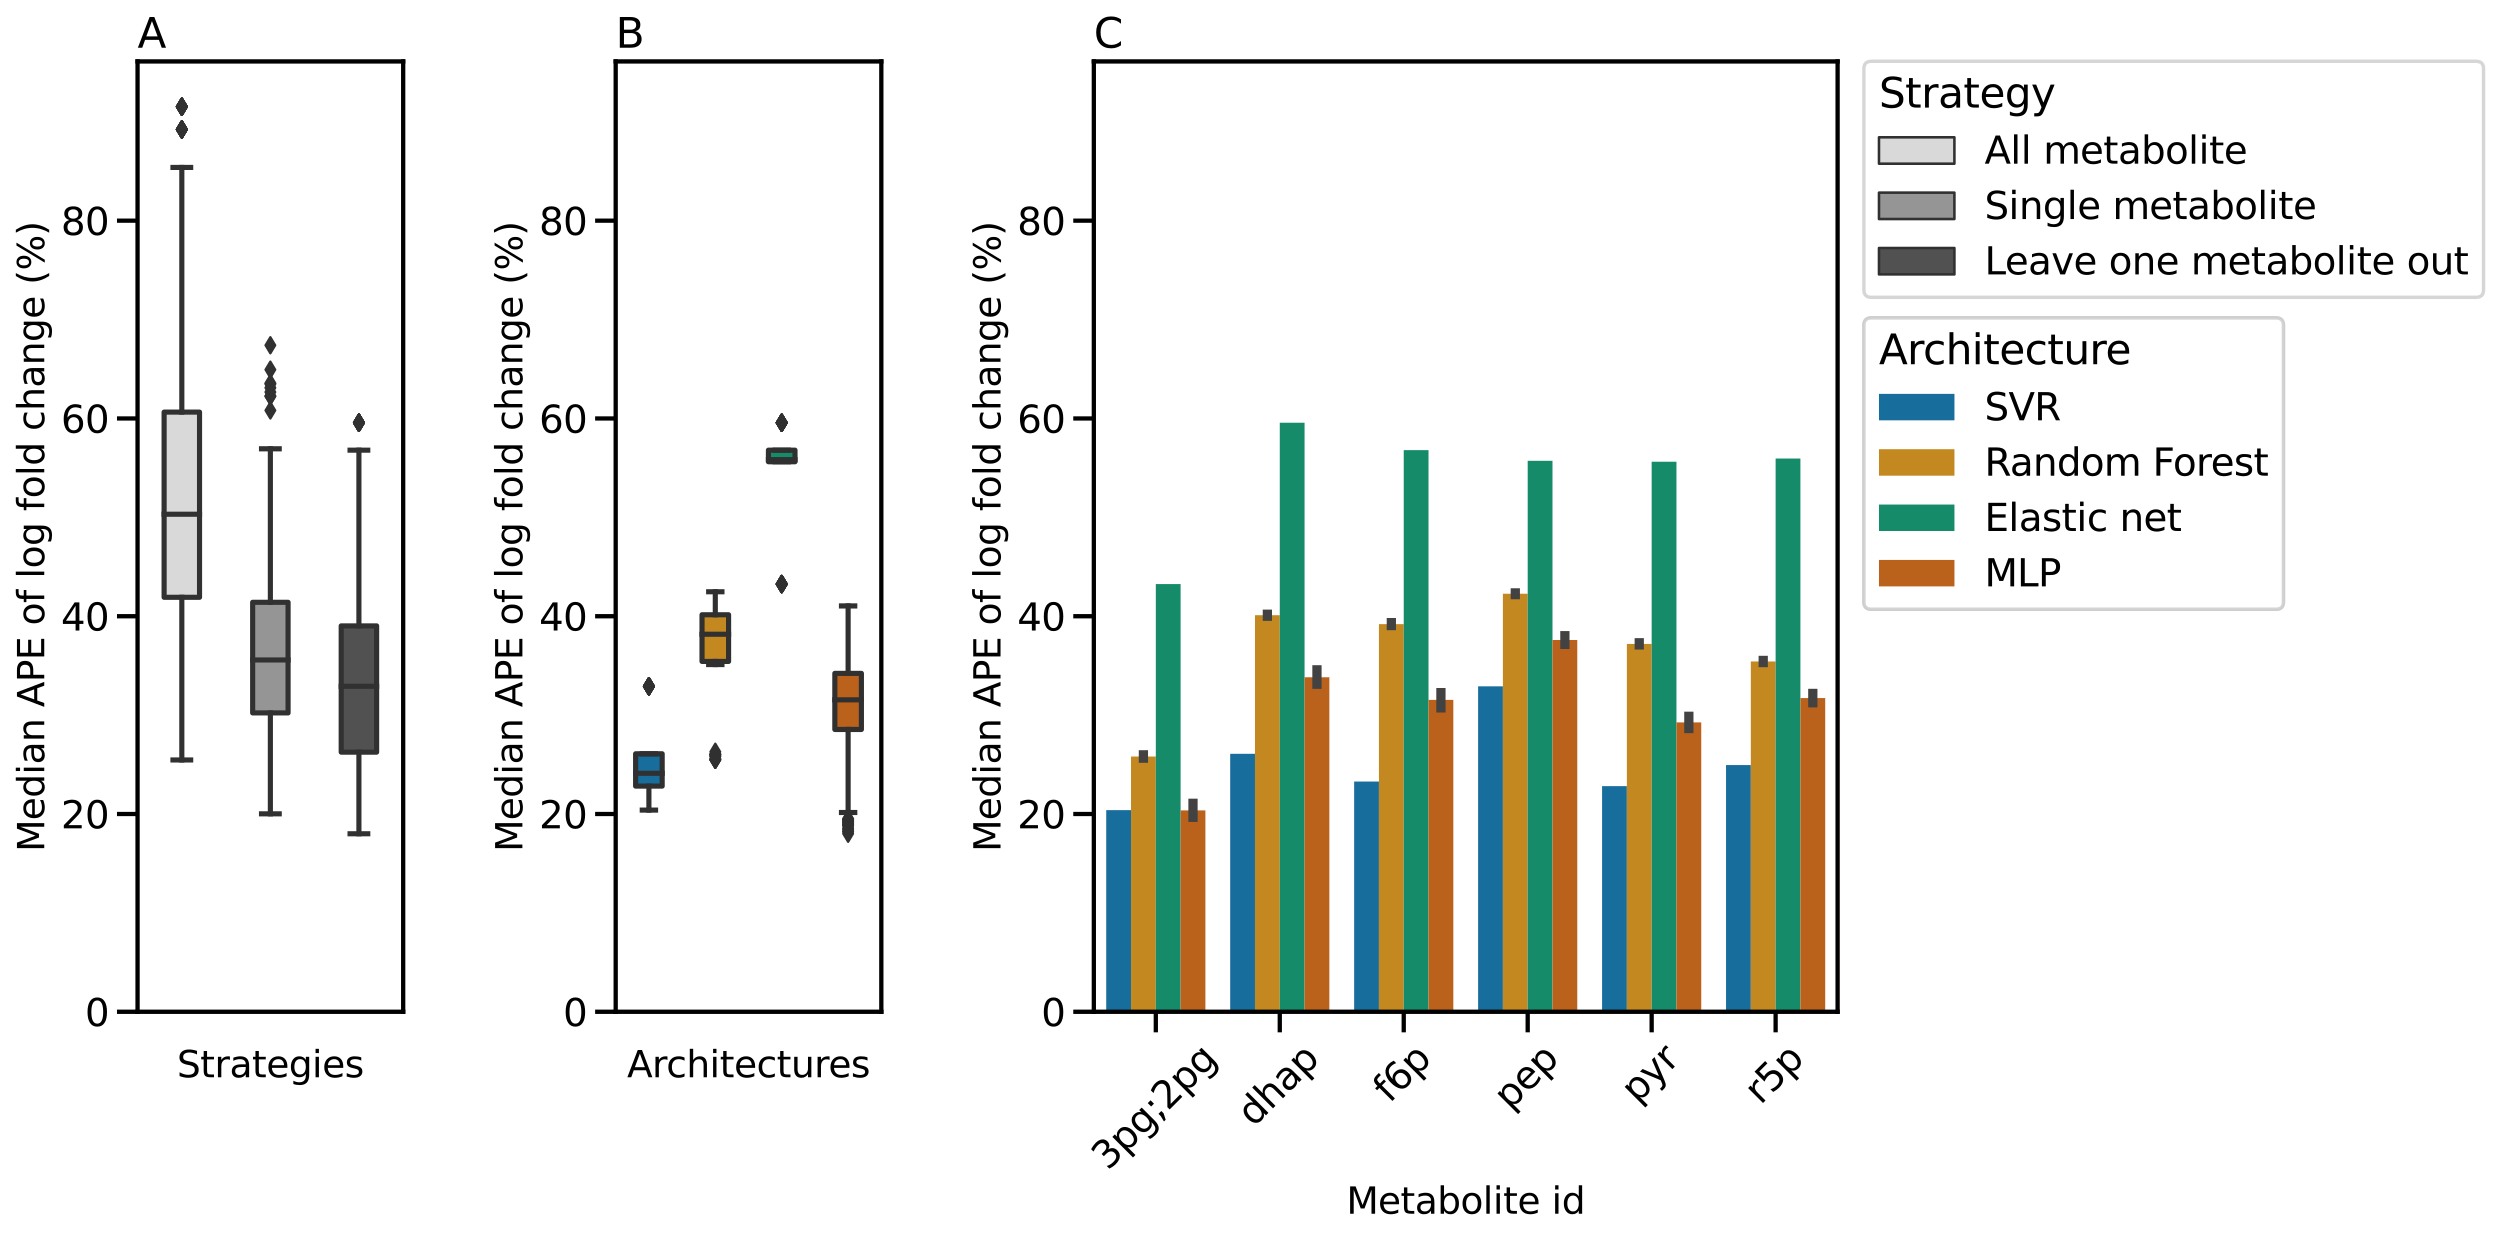<?xml version="1.0" encoding="utf-8" standalone="no"?>
<!DOCTYPE svg PUBLIC "-//W3C//DTD SVG 1.1//EN"
  "http://www.w3.org/Graphics/SVG/1.1/DTD/svg11.dtd">
<svg xmlns:xlink="http://www.w3.org/1999/xlink" width="1093.81pt" height="541.558pt" viewBox="0 0 1093.81 541.558" xmlns="http://www.w3.org/2000/svg" version="1.1">
 <defs>
  <style type="text/css">*{stroke-linejoin: round; stroke-linecap: butt}</style>
 </defs>
 <g id="figure_1">
  <g id="patch_1">
   <path d="M 0 541.558 
L 1093.81 541.558 
L 1093.81 0 
L 0 0 
z
" style="fill: #ffffff"/>
  </g>
  <g id="axes_1">
   <g id="patch_2">
    <path d="M 60.181 442.677 
L 176.402 442.677 
L 176.402 26.877 
L 60.181 26.877 
z
" style="fill: #ffffff"/>
   </g>
   <g id="patch_3">
    <path d="M 71.803 261.332 
L 87.299 261.332 
L 87.299 180.315 
L 71.803 180.315 
L 71.803 261.332 
z
" clip-path="url(#p79773e5a22)" style="fill: #d9d9d9; stroke: #313131; stroke-width: 2.25; stroke-linejoin: miter"/>
   </g>
   <g id="patch_4">
    <path d="M 110.544 311.917 
L 126.04 311.917 
L 126.04 263.52 
L 110.544 263.52 
L 110.544 311.917 
z
" clip-path="url(#p79773e5a22)" style="fill: #959595; stroke: #313131; stroke-width: 2.25; stroke-linejoin: miter"/>
   </g>
   <g id="patch_5">
    <path d="M 149.284 329.079 
L 164.78 329.079 
L 164.78 273.84 
L 149.284 273.84 
L 149.284 329.079 
z
" clip-path="url(#p79773e5a22)" style="fill: #515151; stroke: #313131; stroke-width: 2.25; stroke-linejoin: miter"/>
   </g>
   <g id="patch_6">
    <path d="M 79.551 442.677 
L 79.551 442.677 
L 79.551 442.677 
L 79.551 442.677 
z
" clip-path="url(#p79773e5a22)" style="fill: #d9d9d9; stroke: #313131; stroke-width: 1.125; stroke-linejoin: miter"/>
   </g>
   <g id="patch_7">
    <path d="M 79.551 442.677 
L 79.551 442.677 
L 79.551 442.677 
L 79.551 442.677 
z
" clip-path="url(#p79773e5a22)" style="fill: #959595; stroke: #313131; stroke-width: 1.125; stroke-linejoin: miter"/>
   </g>
   <g id="patch_8">
    <path d="M 79.551 442.677 
L 79.551 442.677 
L 79.551 442.677 
L 79.551 442.677 
z
" clip-path="url(#p79773e5a22)" style="fill: #515151; stroke: #313131; stroke-width: 1.125; stroke-linejoin: miter"/>
   </g>
   <g id="matplotlib.axis_1">
    <g id="xtick_1"/>
    <g id="xtick_2"/>
    <g id="xtick_3"/>
    <g id="text_1">
     <!-- Strategies -->
     <g transform="translate(77.435 471.335) scale(0.16 -0.16)">
      <defs>
       <path id="DejaVuSans-53" d="M 3425 4513 
L 3425 3897 
Q 3066 4069 2747 4153 
Q 2428 4238 2131 4238 
Q 1616 4238 1336 4038 
Q 1056 3838 1056 3469 
Q 1056 3159 1242 3001 
Q 1428 2844 1947 2747 
L 2328 2669 
Q 3034 2534 3370 2195 
Q 3706 1856 3706 1288 
Q 3706 609 3251 259 
Q 2797 -91 1919 -91 
Q 1588 -91 1214 -16 
Q 841 59 441 206 
L 441 856 
Q 825 641 1194 531 
Q 1563 422 1919 422 
Q 2459 422 2753 634 
Q 3047 847 3047 1241 
Q 3047 1584 2836 1778 
Q 2625 1972 2144 2069 
L 1759 2144 
Q 1053 2284 737 2584 
Q 422 2884 422 3419 
Q 422 4038 858 4394 
Q 1294 4750 2059 4750 
Q 2388 4750 2728 4690 
Q 3069 4631 3425 4513 
z
" transform="scale(0.016)"/>
       <path id="DejaVuSans-74" d="M 1172 4494 
L 1172 3500 
L 2356 3500 
L 2356 3053 
L 1172 3053 
L 1172 1153 
Q 1172 725 1289 603 
Q 1406 481 1766 481 
L 2356 481 
L 2356 0 
L 1766 0 
Q 1100 0 847 248 
Q 594 497 594 1153 
L 594 3053 
L 172 3053 
L 172 3500 
L 594 3500 
L 594 4494 
L 1172 4494 
z
" transform="scale(0.016)"/>
       <path id="DejaVuSans-72" d="M 2631 2963 
Q 2534 3019 2420 3045 
Q 2306 3072 2169 3072 
Q 1681 3072 1420 2755 
Q 1159 2438 1159 1844 
L 1159 0 
L 581 0 
L 581 3500 
L 1159 3500 
L 1159 2956 
Q 1341 3275 1631 3429 
Q 1922 3584 2338 3584 
Q 2397 3584 2469 3576 
Q 2541 3569 2628 3553 
L 2631 2963 
z
" transform="scale(0.016)"/>
       <path id="DejaVuSans-61" d="M 2194 1759 
Q 1497 1759 1228 1600 
Q 959 1441 959 1056 
Q 959 750 1161 570 
Q 1363 391 1709 391 
Q 2188 391 2477 730 
Q 2766 1069 2766 1631 
L 2766 1759 
L 2194 1759 
z
M 3341 1997 
L 3341 0 
L 2766 0 
L 2766 531 
Q 2569 213 2275 61 
Q 1981 -91 1556 -91 
Q 1019 -91 701 211 
Q 384 513 384 1019 
Q 384 1609 779 1909 
Q 1175 2209 1959 2209 
L 2766 2209 
L 2766 2266 
Q 2766 2663 2505 2880 
Q 2244 3097 1772 3097 
Q 1472 3097 1187 3025 
Q 903 2953 641 2809 
L 641 3341 
Q 956 3463 1253 3523 
Q 1550 3584 1831 3584 
Q 2591 3584 2966 3190 
Q 3341 2797 3341 1997 
z
" transform="scale(0.016)"/>
       <path id="DejaVuSans-65" d="M 3597 1894 
L 3597 1613 
L 953 1613 
Q 991 1019 1311 708 
Q 1631 397 2203 397 
Q 2534 397 2845 478 
Q 3156 559 3463 722 
L 3463 178 
Q 3153 47 2828 -22 
Q 2503 -91 2169 -91 
Q 1331 -91 842 396 
Q 353 884 353 1716 
Q 353 2575 817 3079 
Q 1281 3584 2069 3584 
Q 2775 3584 3186 3129 
Q 3597 2675 3597 1894 
z
M 3022 2063 
Q 3016 2534 2758 2815 
Q 2500 3097 2075 3097 
Q 1594 3097 1305 2825 
Q 1016 2553 972 2059 
L 3022 2063 
z
" transform="scale(0.016)"/>
       <path id="DejaVuSans-67" d="M 2906 1791 
Q 2906 2416 2648 2759 
Q 2391 3103 1925 3103 
Q 1463 3103 1205 2759 
Q 947 2416 947 1791 
Q 947 1169 1205 825 
Q 1463 481 1925 481 
Q 2391 481 2648 825 
Q 2906 1169 2906 1791 
z
M 3481 434 
Q 3481 -459 3084 -895 
Q 2688 -1331 1869 -1331 
Q 1566 -1331 1297 -1286 
Q 1028 -1241 775 -1147 
L 775 -588 
Q 1028 -725 1275 -790 
Q 1522 -856 1778 -856 
Q 2344 -856 2625 -561 
Q 2906 -266 2906 331 
L 2906 616 
Q 2728 306 2450 153 
Q 2172 0 1784 0 
Q 1141 0 747 490 
Q 353 981 353 1791 
Q 353 2603 747 3093 
Q 1141 3584 1784 3584 
Q 2172 3584 2450 3431 
Q 2728 3278 2906 2969 
L 2906 3500 
L 3481 3500 
L 3481 434 
z
" transform="scale(0.016)"/>
       <path id="DejaVuSans-69" d="M 603 3500 
L 1178 3500 
L 1178 0 
L 603 0 
L 603 3500 
z
M 603 4863 
L 1178 4863 
L 1178 4134 
L 603 4134 
L 603 4863 
z
" transform="scale(0.016)"/>
       <path id="DejaVuSans-73" d="M 2834 3397 
L 2834 2853 
Q 2591 2978 2328 3040 
Q 2066 3103 1784 3103 
Q 1356 3103 1142 2972 
Q 928 2841 928 2578 
Q 928 2378 1081 2264 
Q 1234 2150 1697 2047 
L 1894 2003 
Q 2506 1872 2764 1633 
Q 3022 1394 3022 966 
Q 3022 478 2636 193 
Q 2250 -91 1575 -91 
Q 1294 -91 989 -36 
Q 684 19 347 128 
L 347 722 
Q 666 556 975 473 
Q 1284 391 1588 391 
Q 1994 391 2212 530 
Q 2431 669 2431 922 
Q 2431 1156 2273 1281 
Q 2116 1406 1581 1522 
L 1381 1569 
Q 847 1681 609 1914 
Q 372 2147 372 2553 
Q 372 3047 722 3315 
Q 1072 3584 1716 3584 
Q 2034 3584 2315 3537 
Q 2597 3491 2834 3397 
z
" transform="scale(0.016)"/>
      </defs>
      <use xlink:href="#DejaVuSans-53"/>
      <use xlink:href="#DejaVuSans-74" x="63.477"/>
      <use xlink:href="#DejaVuSans-72" x="102.686"/>
      <use xlink:href="#DejaVuSans-61" x="143.799"/>
      <use xlink:href="#DejaVuSans-74" x="205.078"/>
      <use xlink:href="#DejaVuSans-65" x="244.287"/>
      <use xlink:href="#DejaVuSans-67" x="305.811"/>
      <use xlink:href="#DejaVuSans-69" x="369.287"/>
      <use xlink:href="#DejaVuSans-65" x="397.07"/>
      <use xlink:href="#DejaVuSans-73" x="458.594"/>
     </g>
    </g>
   </g>
   <g id="matplotlib.axis_2">
    <g id="ytick_1">
     <g id="line2d_1">
      <defs>
       <path id="mf8a56d2ff2" d="M 0 0 
L -9 0 
" style="stroke: #000000; stroke-width: 1.875"/>
      </defs>
      <g>
       <use xlink:href="#mf8a56d2ff2" x="60.181" y="442.677" style="stroke: #000000; stroke-width: 1.875"/>
      </g>
     </g>
     <g id="text_2">
      <!-- 0 -->
      <g transform="translate(37.183 448.946) scale(0.165 -0.165)">
       <defs>
        <path id="DejaVuSans-30" d="M 2034 4250 
Q 1547 4250 1301 3770 
Q 1056 3291 1056 2328 
Q 1056 1369 1301 889 
Q 1547 409 2034 409 
Q 2525 409 2770 889 
Q 3016 1369 3016 2328 
Q 3016 3291 2770 3770 
Q 2525 4250 2034 4250 
z
M 2034 4750 
Q 2819 4750 3233 4129 
Q 3647 3509 3647 2328 
Q 3647 1150 3233 529 
Q 2819 -91 2034 -91 
Q 1250 -91 836 529 
Q 422 1150 422 2328 
Q 422 3509 836 4129 
Q 1250 4750 2034 4750 
z
" transform="scale(0.016)"/>
       </defs>
       <use xlink:href="#DejaVuSans-30"/>
      </g>
     </g>
    </g>
    <g id="ytick_2">
     <g id="line2d_2">
      <g>
       <use xlink:href="#mf8a56d2ff2" x="60.181" y="356.146" style="stroke: #000000; stroke-width: 1.875"/>
      </g>
     </g>
     <g id="text_3">
      <!-- 20 -->
      <g transform="translate(26.685 362.415) scale(0.165 -0.165)">
       <defs>
        <path id="DejaVuSans-32" d="M 1228 531 
L 3431 531 
L 3431 0 
L 469 0 
L 469 531 
Q 828 903 1448 1529 
Q 2069 2156 2228 2338 
Q 2531 2678 2651 2914 
Q 2772 3150 2772 3378 
Q 2772 3750 2511 3984 
Q 2250 4219 1831 4219 
Q 1534 4219 1204 4116 
Q 875 4013 500 3803 
L 500 4441 
Q 881 4594 1212 4672 
Q 1544 4750 1819 4750 
Q 2544 4750 2975 4387 
Q 3406 4025 3406 3419 
Q 3406 3131 3298 2873 
Q 3191 2616 2906 2266 
Q 2828 2175 2409 1742 
Q 1991 1309 1228 531 
z
" transform="scale(0.016)"/>
       </defs>
       <use xlink:href="#DejaVuSans-32"/>
       <use xlink:href="#DejaVuSans-30" x="63.623"/>
      </g>
     </g>
    </g>
    <g id="ytick_3">
     <g id="line2d_3">
      <g>
       <use xlink:href="#mf8a56d2ff2" x="60.181" y="269.615" style="stroke: #000000; stroke-width: 1.875"/>
      </g>
     </g>
     <g id="text_4">
      <!-- 40 -->
      <g transform="translate(26.685 275.883) scale(0.165 -0.165)">
       <defs>
        <path id="DejaVuSans-34" d="M 2419 4116 
L 825 1625 
L 2419 1625 
L 2419 4116 
z
M 2253 4666 
L 3047 4666 
L 3047 1625 
L 3713 1625 
L 3713 1100 
L 3047 1100 
L 3047 0 
L 2419 0 
L 2419 1100 
L 313 1100 
L 313 1709 
L 2253 4666 
z
" transform="scale(0.016)"/>
       </defs>
       <use xlink:href="#DejaVuSans-34"/>
       <use xlink:href="#DejaVuSans-30" x="63.623"/>
      </g>
     </g>
    </g>
    <g id="ytick_4">
     <g id="line2d_4">
      <g>
       <use xlink:href="#mf8a56d2ff2" x="60.181" y="183.083" style="stroke: #000000; stroke-width: 1.875"/>
      </g>
     </g>
     <g id="text_5">
      <!-- 60 -->
      <g transform="translate(26.685 189.352) scale(0.165 -0.165)">
       <defs>
        <path id="DejaVuSans-36" d="M 2113 2584 
Q 1688 2584 1439 2293 
Q 1191 2003 1191 1497 
Q 1191 994 1439 701 
Q 1688 409 2113 409 
Q 2538 409 2786 701 
Q 3034 994 3034 1497 
Q 3034 2003 2786 2293 
Q 2538 2584 2113 2584 
z
M 3366 4563 
L 3366 3988 
Q 3128 4100 2886 4159 
Q 2644 4219 2406 4219 
Q 1781 4219 1451 3797 
Q 1122 3375 1075 2522 
Q 1259 2794 1537 2939 
Q 1816 3084 2150 3084 
Q 2853 3084 3261 2657 
Q 3669 2231 3669 1497 
Q 3669 778 3244 343 
Q 2819 -91 2113 -91 
Q 1303 -91 875 529 
Q 447 1150 447 2328 
Q 447 3434 972 4092 
Q 1497 4750 2381 4750 
Q 2619 4750 2861 4703 
Q 3103 4656 3366 4563 
z
" transform="scale(0.016)"/>
       </defs>
       <use xlink:href="#DejaVuSans-36"/>
       <use xlink:href="#DejaVuSans-30" x="63.623"/>
      </g>
     </g>
    </g>
    <g id="ytick_5">
     <g id="line2d_5">
      <g>
       <use xlink:href="#mf8a56d2ff2" x="60.181" y="96.552" style="stroke: #000000; stroke-width: 1.875"/>
      </g>
     </g>
     <g id="text_6">
      <!-- 80 -->
      <g transform="translate(26.685 102.821) scale(0.165 -0.165)">
       <defs>
        <path id="DejaVuSans-38" d="M 2034 2216 
Q 1584 2216 1326 1975 
Q 1069 1734 1069 1313 
Q 1069 891 1326 650 
Q 1584 409 2034 409 
Q 2484 409 2743 651 
Q 3003 894 3003 1313 
Q 3003 1734 2745 1975 
Q 2488 2216 2034 2216 
z
M 1403 2484 
Q 997 2584 770 2862 
Q 544 3141 544 3541 
Q 544 4100 942 4425 
Q 1341 4750 2034 4750 
Q 2731 4750 3128 4425 
Q 3525 4100 3525 3541 
Q 3525 3141 3298 2862 
Q 3072 2584 2669 2484 
Q 3125 2378 3379 2068 
Q 3634 1759 3634 1313 
Q 3634 634 3220 271 
Q 2806 -91 2034 -91 
Q 1263 -91 848 271 
Q 434 634 434 1313 
Q 434 1759 690 2068 
Q 947 2378 1403 2484 
z
M 1172 3481 
Q 1172 3119 1398 2916 
Q 1625 2713 2034 2713 
Q 2441 2713 2670 2916 
Q 2900 3119 2900 3481 
Q 2900 3844 2670 4047 
Q 2441 4250 2034 4250 
Q 1625 4250 1398 4047 
Q 1172 3844 1172 3481 
z
" transform="scale(0.016)"/>
       </defs>
       <use xlink:href="#DejaVuSans-38"/>
       <use xlink:href="#DejaVuSans-30" x="63.623"/>
      </g>
     </g>
    </g>
    <g id="text_7">
     <!-- Median APE of log fold change (%) -->
     <g transform="translate(19.358 372.688) rotate(-90) scale(0.16 -0.16)">
      <defs>
       <path id="DejaVuSans-4d" d="M 628 4666 
L 1569 4666 
L 2759 1491 
L 3956 4666 
L 4897 4666 
L 4897 0 
L 4281 0 
L 4281 4097 
L 3078 897 
L 2444 897 
L 1241 4097 
L 1241 0 
L 628 0 
L 628 4666 
z
" transform="scale(0.016)"/>
       <path id="DejaVuSans-64" d="M 2906 2969 
L 2906 4863 
L 3481 4863 
L 3481 0 
L 2906 0 
L 2906 525 
Q 2725 213 2448 61 
Q 2172 -91 1784 -91 
Q 1150 -91 751 415 
Q 353 922 353 1747 
Q 353 2572 751 3078 
Q 1150 3584 1784 3584 
Q 2172 3584 2448 3432 
Q 2725 3281 2906 2969 
z
M 947 1747 
Q 947 1113 1208 752 
Q 1469 391 1925 391 
Q 2381 391 2643 752 
Q 2906 1113 2906 1747 
Q 2906 2381 2643 2742 
Q 2381 3103 1925 3103 
Q 1469 3103 1208 2742 
Q 947 2381 947 1747 
z
" transform="scale(0.016)"/>
       <path id="DejaVuSans-6e" d="M 3513 2113 
L 3513 0 
L 2938 0 
L 2938 2094 
Q 2938 2591 2744 2837 
Q 2550 3084 2163 3084 
Q 1697 3084 1428 2787 
Q 1159 2491 1159 1978 
L 1159 0 
L 581 0 
L 581 3500 
L 1159 3500 
L 1159 2956 
Q 1366 3272 1645 3428 
Q 1925 3584 2291 3584 
Q 2894 3584 3203 3211 
Q 3513 2838 3513 2113 
z
" transform="scale(0.016)"/>
       <path id="DejaVuSans-20" transform="scale(0.016)"/>
       <path id="DejaVuSans-41" d="M 2188 4044 
L 1331 1722 
L 3047 1722 
L 2188 4044 
z
M 1831 4666 
L 2547 4666 
L 4325 0 
L 3669 0 
L 3244 1197 
L 1141 1197 
L 716 0 
L 50 0 
L 1831 4666 
z
" transform="scale(0.016)"/>
       <path id="DejaVuSans-50" d="M 1259 4147 
L 1259 2394 
L 2053 2394 
Q 2494 2394 2734 2622 
Q 2975 2850 2975 3272 
Q 2975 3691 2734 3919 
Q 2494 4147 2053 4147 
L 1259 4147 
z
M 628 4666 
L 2053 4666 
Q 2838 4666 3239 4311 
Q 3641 3956 3641 3272 
Q 3641 2581 3239 2228 
Q 2838 1875 2053 1875 
L 1259 1875 
L 1259 0 
L 628 0 
L 628 4666 
z
" transform="scale(0.016)"/>
       <path id="DejaVuSans-45" d="M 628 4666 
L 3578 4666 
L 3578 4134 
L 1259 4134 
L 1259 2753 
L 3481 2753 
L 3481 2222 
L 1259 2222 
L 1259 531 
L 3634 531 
L 3634 0 
L 628 0 
L 628 4666 
z
" transform="scale(0.016)"/>
       <path id="DejaVuSans-6f" d="M 1959 3097 
Q 1497 3097 1228 2736 
Q 959 2375 959 1747 
Q 959 1119 1226 758 
Q 1494 397 1959 397 
Q 2419 397 2687 759 
Q 2956 1122 2956 1747 
Q 2956 2369 2687 2733 
Q 2419 3097 1959 3097 
z
M 1959 3584 
Q 2709 3584 3137 3096 
Q 3566 2609 3566 1747 
Q 3566 888 3137 398 
Q 2709 -91 1959 -91 
Q 1206 -91 779 398 
Q 353 888 353 1747 
Q 353 2609 779 3096 
Q 1206 3584 1959 3584 
z
" transform="scale(0.016)"/>
       <path id="DejaVuSans-66" d="M 2375 4863 
L 2375 4384 
L 1825 4384 
Q 1516 4384 1395 4259 
Q 1275 4134 1275 3809 
L 1275 3500 
L 2222 3500 
L 2222 3053 
L 1275 3053 
L 1275 0 
L 697 0 
L 697 3053 
L 147 3053 
L 147 3500 
L 697 3500 
L 697 3744 
Q 697 4328 969 4595 
Q 1241 4863 1831 4863 
L 2375 4863 
z
" transform="scale(0.016)"/>
       <path id="DejaVuSans-6c" d="M 603 4863 
L 1178 4863 
L 1178 0 
L 603 0 
L 603 4863 
z
" transform="scale(0.016)"/>
       <path id="DejaVuSans-63" d="M 3122 3366 
L 3122 2828 
Q 2878 2963 2633 3030 
Q 2388 3097 2138 3097 
Q 1578 3097 1268 2742 
Q 959 2388 959 1747 
Q 959 1106 1268 751 
Q 1578 397 2138 397 
Q 2388 397 2633 464 
Q 2878 531 3122 666 
L 3122 134 
Q 2881 22 2623 -34 
Q 2366 -91 2075 -91 
Q 1284 -91 818 406 
Q 353 903 353 1747 
Q 353 2603 823 3093 
Q 1294 3584 2113 3584 
Q 2378 3584 2631 3529 
Q 2884 3475 3122 3366 
z
" transform="scale(0.016)"/>
       <path id="DejaVuSans-68" d="M 3513 2113 
L 3513 0 
L 2938 0 
L 2938 2094 
Q 2938 2591 2744 2837 
Q 2550 3084 2163 3084 
Q 1697 3084 1428 2787 
Q 1159 2491 1159 1978 
L 1159 0 
L 581 0 
L 581 4863 
L 1159 4863 
L 1159 2956 
Q 1366 3272 1645 3428 
Q 1925 3584 2291 3584 
Q 2894 3584 3203 3211 
Q 3513 2838 3513 2113 
z
" transform="scale(0.016)"/>
       <path id="DejaVuSans-28" d="M 1984 4856 
Q 1566 4138 1362 3434 
Q 1159 2731 1159 2009 
Q 1159 1288 1364 580 
Q 1569 -128 1984 -844 
L 1484 -844 
Q 1016 -109 783 600 
Q 550 1309 550 2009 
Q 550 2706 781 3412 
Q 1013 4119 1484 4856 
L 1984 4856 
z
" transform="scale(0.016)"/>
       <path id="DejaVuSans-25" d="M 4653 2053 
Q 4381 2053 4226 1822 
Q 4072 1591 4072 1178 
Q 4072 772 4226 539 
Q 4381 306 4653 306 
Q 4919 306 5073 539 
Q 5228 772 5228 1178 
Q 5228 1588 5073 1820 
Q 4919 2053 4653 2053 
z
M 4653 2450 
Q 5147 2450 5437 2106 
Q 5728 1763 5728 1178 
Q 5728 594 5436 251 
Q 5144 -91 4653 -91 
Q 4153 -91 3862 251 
Q 3572 594 3572 1178 
Q 3572 1766 3864 2108 
Q 4156 2450 4653 2450 
z
M 1428 4353 
Q 1159 4353 1004 4120 
Q 850 3888 850 3481 
Q 850 3069 1003 2837 
Q 1156 2606 1428 2606 
Q 1700 2606 1854 2837 
Q 2009 3069 2009 3481 
Q 2009 3884 1853 4118 
Q 1697 4353 1428 4353 
z
M 4250 4750 
L 4750 4750 
L 1831 -91 
L 1331 -91 
L 4250 4750 
z
M 1428 4750 
Q 1922 4750 2215 4408 
Q 2509 4066 2509 3481 
Q 2509 2891 2217 2550 
Q 1925 2209 1428 2209 
Q 931 2209 642 2551 
Q 353 2894 353 3481 
Q 353 4063 643 4406 
Q 934 4750 1428 4750 
z
" transform="scale(0.016)"/>
       <path id="DejaVuSans-29" d="M 513 4856 
L 1013 4856 
Q 1481 4119 1714 3412 
Q 1947 2706 1947 2009 
Q 1947 1309 1714 600 
Q 1481 -109 1013 -844 
L 513 -844 
Q 928 -128 1133 580 
Q 1338 1288 1338 2009 
Q 1338 2731 1133 3434 
Q 928 4138 513 4856 
z
" transform="scale(0.016)"/>
      </defs>
      <use xlink:href="#DejaVuSans-4d"/>
      <use xlink:href="#DejaVuSans-65" x="86.279"/>
      <use xlink:href="#DejaVuSans-64" x="147.803"/>
      <use xlink:href="#DejaVuSans-69" x="211.279"/>
      <use xlink:href="#DejaVuSans-61" x="239.062"/>
      <use xlink:href="#DejaVuSans-6e" x="300.342"/>
      <use xlink:href="#DejaVuSans-20" x="363.721"/>
      <use xlink:href="#DejaVuSans-41" x="395.508"/>
      <use xlink:href="#DejaVuSans-50" x="463.916"/>
      <use xlink:href="#DejaVuSans-45" x="524.219"/>
      <use xlink:href="#DejaVuSans-20" x="587.402"/>
      <use xlink:href="#DejaVuSans-6f" x="619.189"/>
      <use xlink:href="#DejaVuSans-66" x="680.371"/>
      <use xlink:href="#DejaVuSans-20" x="715.576"/>
      <use xlink:href="#DejaVuSans-6c" x="747.363"/>
      <use xlink:href="#DejaVuSans-6f" x="775.146"/>
      <use xlink:href="#DejaVuSans-67" x="836.328"/>
      <use xlink:href="#DejaVuSans-20" x="899.805"/>
      <use xlink:href="#DejaVuSans-66" x="931.592"/>
      <use xlink:href="#DejaVuSans-6f" x="966.797"/>
      <use xlink:href="#DejaVuSans-6c" x="1027.979"/>
      <use xlink:href="#DejaVuSans-64" x="1055.762"/>
      <use xlink:href="#DejaVuSans-20" x="1119.238"/>
      <use xlink:href="#DejaVuSans-63" x="1151.025"/>
      <use xlink:href="#DejaVuSans-68" x="1206.006"/>
      <use xlink:href="#DejaVuSans-61" x="1269.385"/>
      <use xlink:href="#DejaVuSans-6e" x="1330.664"/>
      <use xlink:href="#DejaVuSans-67" x="1394.043"/>
      <use xlink:href="#DejaVuSans-65" x="1457.52"/>
      <use xlink:href="#DejaVuSans-20" x="1519.043"/>
      <use xlink:href="#DejaVuSans-28" x="1550.83"/>
      <use xlink:href="#DejaVuSans-25" x="1589.844"/>
      <use xlink:href="#DejaVuSans-29" x="1684.863"/>
     </g>
    </g>
   </g>
   <g id="line2d_6">
    <path d="M 79.551 261.332 
L 79.551 332.502 
" clip-path="url(#p79773e5a22)" style="fill: none; stroke: #313131; stroke-width: 2.25; stroke-linecap: square"/>
   </g>
   <g id="line2d_7">
    <path d="M 79.551 180.315 
L 79.551 73.246 
" clip-path="url(#p79773e5a22)" style="fill: none; stroke: #313131; stroke-width: 2.25; stroke-linecap: square"/>
   </g>
   <g id="line2d_8">
    <path d="M 75.677 332.502 
L 83.425 332.502 
" clip-path="url(#p79773e5a22)" style="fill: none; stroke: #313131; stroke-width: 2.25; stroke-linecap: square"/>
   </g>
   <g id="line2d_9">
    <path d="M 75.677 73.246 
L 83.425 73.246 
" clip-path="url(#p79773e5a22)" style="fill: none; stroke: #313131; stroke-width: 2.25; stroke-linecap: square"/>
   </g>
   <g id="line2d_10">
    <defs>
     <path id="mb4e27c83ec" d="M -0 3.536 
L 2.121 0 
L -0 -3.536 
L -2.121 -0 
z
" style="stroke: #313131; stroke-linejoin: miter"/>
    </defs>
    <g clip-path="url(#p79773e5a22)">
     <use xlink:href="#mb4e27c83ec" x="79.551" y="56.639" style="fill: #313131; stroke: #313131; stroke-linejoin: miter"/>
     <use xlink:href="#mb4e27c83ec" x="79.551" y="56.639" style="fill: #313131; stroke: #313131; stroke-linejoin: miter"/>
     <use xlink:href="#mb4e27c83ec" x="79.551" y="56.639" style="fill: #313131; stroke: #313131; stroke-linejoin: miter"/>
     <use xlink:href="#mb4e27c83ec" x="79.551" y="56.639" style="fill: #313131; stroke: #313131; stroke-linejoin: miter"/>
     <use xlink:href="#mb4e27c83ec" x="79.551" y="56.639" style="fill: #313131; stroke: #313131; stroke-linejoin: miter"/>
     <use xlink:href="#mb4e27c83ec" x="79.551" y="56.639" style="fill: #313131; stroke: #313131; stroke-linejoin: miter"/>
     <use xlink:href="#mb4e27c83ec" x="79.551" y="56.639" style="fill: #313131; stroke: #313131; stroke-linejoin: miter"/>
     <use xlink:href="#mb4e27c83ec" x="79.551" y="56.639" style="fill: #313131; stroke: #313131; stroke-linejoin: miter"/>
     <use xlink:href="#mb4e27c83ec" x="79.551" y="56.639" style="fill: #313131; stroke: #313131; stroke-linejoin: miter"/>
     <use xlink:href="#mb4e27c83ec" x="79.551" y="56.639" style="fill: #313131; stroke: #313131; stroke-linejoin: miter"/>
     <use xlink:href="#mb4e27c83ec" x="79.551" y="46.677" style="fill: #313131; stroke: #313131; stroke-linejoin: miter"/>
     <use xlink:href="#mb4e27c83ec" x="79.551" y="46.677" style="fill: #313131; stroke: #313131; stroke-linejoin: miter"/>
     <use xlink:href="#mb4e27c83ec" x="79.551" y="46.677" style="fill: #313131; stroke: #313131; stroke-linejoin: miter"/>
     <use xlink:href="#mb4e27c83ec" x="79.551" y="46.677" style="fill: #313131; stroke: #313131; stroke-linejoin: miter"/>
     <use xlink:href="#mb4e27c83ec" x="79.551" y="46.677" style="fill: #313131; stroke: #313131; stroke-linejoin: miter"/>
     <use xlink:href="#mb4e27c83ec" x="79.551" y="46.677" style="fill: #313131; stroke: #313131; stroke-linejoin: miter"/>
     <use xlink:href="#mb4e27c83ec" x="79.551" y="46.677" style="fill: #313131; stroke: #313131; stroke-linejoin: miter"/>
     <use xlink:href="#mb4e27c83ec" x="79.551" y="46.677" style="fill: #313131; stroke: #313131; stroke-linejoin: miter"/>
     <use xlink:href="#mb4e27c83ec" x="79.551" y="46.677" style="fill: #313131; stroke: #313131; stroke-linejoin: miter"/>
     <use xlink:href="#mb4e27c83ec" x="79.551" y="46.677" style="fill: #313131; stroke: #313131; stroke-linejoin: miter"/>
    </g>
   </g>
   <g id="line2d_11">
    <path d="M 118.292 311.917 
L 118.292 356.075 
" clip-path="url(#p79773e5a22)" style="fill: none; stroke: #313131; stroke-width: 2.25; stroke-linecap: square"/>
   </g>
   <g id="line2d_12">
    <path d="M 118.292 263.52 
L 118.292 196.36 
" clip-path="url(#p79773e5a22)" style="fill: none; stroke: #313131; stroke-width: 2.25; stroke-linecap: square"/>
   </g>
   <g id="line2d_13">
    <path d="M 114.418 356.075 
L 122.166 356.075 
" clip-path="url(#p79773e5a22)" style="fill: none; stroke: #313131; stroke-width: 2.25; stroke-linecap: square"/>
   </g>
   <g id="line2d_14">
    <path d="M 114.418 196.36 
L 122.166 196.36 
" clip-path="url(#p79773e5a22)" style="fill: none; stroke: #313131; stroke-width: 2.25; stroke-linecap: square"/>
   </g>
   <g id="line2d_15">
    <g clip-path="url(#p79773e5a22)">
     <use xlink:href="#mb4e27c83ec" x="118.292" y="171.538" style="fill: #313131; stroke: #313131; stroke-linejoin: miter"/>
     <use xlink:href="#mb4e27c83ec" x="118.292" y="169.668" style="fill: #313131; stroke: #313131; stroke-linejoin: miter"/>
     <use xlink:href="#mb4e27c83ec" x="118.292" y="161.74" style="fill: #313131; stroke: #313131; stroke-linejoin: miter"/>
     <use xlink:href="#mb4e27c83ec" x="118.292" y="173.253" style="fill: #313131; stroke: #313131; stroke-linejoin: miter"/>
     <use xlink:href="#mb4e27c83ec" x="118.292" y="179.57" style="fill: #313131; stroke: #313131; stroke-linejoin: miter"/>
     <use xlink:href="#mb4e27c83ec" x="118.292" y="168.021" style="fill: #313131; stroke: #313131; stroke-linejoin: miter"/>
     <use xlink:href="#mb4e27c83ec" x="118.292" y="173.417" style="fill: #313131; stroke: #313131; stroke-linejoin: miter"/>
     <use xlink:href="#mb4e27c83ec" x="118.292" y="151.059" style="fill: #313131; stroke: #313131; stroke-linejoin: miter"/>
     <use xlink:href="#mb4e27c83ec" x="118.292" y="167.653" style="fill: #313131; stroke: #313131; stroke-linejoin: miter"/>
    </g>
   </g>
   <g id="line2d_16">
    <path d="M 157.032 329.079 
L 157.032 364.782 
" clip-path="url(#p79773e5a22)" style="fill: none; stroke: #313131; stroke-width: 2.25; stroke-linecap: square"/>
   </g>
   <g id="line2d_17">
    <path d="M 157.032 273.84 
L 157.032 196.958 
" clip-path="url(#p79773e5a22)" style="fill: none; stroke: #313131; stroke-width: 2.25; stroke-linecap: square"/>
   </g>
   <g id="line2d_18">
    <path d="M 153.158 364.782 
L 160.906 364.782 
" clip-path="url(#p79773e5a22)" style="fill: none; stroke: #313131; stroke-width: 2.25; stroke-linecap: square"/>
   </g>
   <g id="line2d_19">
    <path d="M 153.158 196.958 
L 160.906 196.958 
" clip-path="url(#p79773e5a22)" style="fill: none; stroke: #313131; stroke-width: 2.25; stroke-linecap: square"/>
   </g>
   <g id="line2d_20">
    <g clip-path="url(#p79773e5a22)">
     <use xlink:href="#mb4e27c83ec" x="157.032" y="184.952" style="fill: #313131; stroke: #313131; stroke-linejoin: miter"/>
     <use xlink:href="#mb4e27c83ec" x="157.032" y="184.952" style="fill: #313131; stroke: #313131; stroke-linejoin: miter"/>
     <use xlink:href="#mb4e27c83ec" x="157.032" y="184.952" style="fill: #313131; stroke: #313131; stroke-linejoin: miter"/>
     <use xlink:href="#mb4e27c83ec" x="157.032" y="184.952" style="fill: #313131; stroke: #313131; stroke-linejoin: miter"/>
     <use xlink:href="#mb4e27c83ec" x="157.032" y="184.952" style="fill: #313131; stroke: #313131; stroke-linejoin: miter"/>
     <use xlink:href="#mb4e27c83ec" x="157.032" y="184.952" style="fill: #313131; stroke: #313131; stroke-linejoin: miter"/>
     <use xlink:href="#mb4e27c83ec" x="157.032" y="184.952" style="fill: #313131; stroke: #313131; stroke-linejoin: miter"/>
     <use xlink:href="#mb4e27c83ec" x="157.032" y="184.952" style="fill: #313131; stroke: #313131; stroke-linejoin: miter"/>
     <use xlink:href="#mb4e27c83ec" x="157.032" y="184.952" style="fill: #313131; stroke: #313131; stroke-linejoin: miter"/>
     <use xlink:href="#mb4e27c83ec" x="157.032" y="184.952" style="fill: #313131; stroke: #313131; stroke-linejoin: miter"/>
    </g>
   </g>
   <g id="line2d_21">
    <path d="M 71.803 225.001 
L 87.299 225.001 
" clip-path="url(#p79773e5a22)" style="fill: none; stroke: #313131; stroke-width: 2.25; stroke-linecap: square"/>
   </g>
   <g id="line2d_22">
    <path d="M 110.544 288.76 
L 126.04 288.76 
" clip-path="url(#p79773e5a22)" style="fill: none; stroke: #313131; stroke-width: 2.25; stroke-linecap: square"/>
   </g>
   <g id="line2d_23">
    <path d="M 149.284 300.274 
L 164.78 300.274 
" clip-path="url(#p79773e5a22)" style="fill: none; stroke: #313131; stroke-width: 2.25; stroke-linecap: square"/>
   </g>
   <g id="patch_9">
    <path d="M 60.181 442.677 
L 60.181 26.877 
" style="fill: none; stroke: #000000; stroke-width: 1.875; stroke-linejoin: miter; stroke-linecap: square"/>
   </g>
   <g id="patch_10">
    <path d="M 176.402 442.677 
L 176.402 26.877 
" style="fill: none; stroke: #000000; stroke-width: 1.875; stroke-linejoin: miter; stroke-linecap: square"/>
   </g>
   <g id="patch_11">
    <path d="M 60.181 442.677 
L 176.402 442.677 
" style="fill: none; stroke: #000000; stroke-width: 1.875; stroke-linejoin: miter; stroke-linecap: square"/>
   </g>
   <g id="patch_12">
    <path d="M 60.181 26.877 
L 176.402 26.877 
" style="fill: none; stroke: #000000; stroke-width: 1.875; stroke-linejoin: miter; stroke-linecap: square"/>
   </g>
   <g id="text_8">
    <!-- A -->
    <g transform="translate(60.181 20.877) scale(0.18 -0.18)">
     <use xlink:href="#DejaVuSans-41"/>
    </g>
   </g>
  </g>
  <g id="axes_2">
   <g id="patch_13">
    <path d="M 269.379 442.677 
L 385.6 442.677 
L 385.6 26.877 
L 269.379 26.877 
z
" style="fill: #ffffff"/>
   </g>
   <g id="patch_14">
    <path d="M 278.096 343.944 
L 289.718 343.944 
L 289.718 329.804 
L 278.096 329.804 
L 278.096 343.944 
z
" clip-path="url(#p694a77408e)" style="fill: #176d9c; stroke: #303030; stroke-width: 2.25; stroke-linejoin: miter"/>
   </g>
   <g id="patch_15">
    <path d="M 307.151 289.385 
L 318.773 289.385 
L 318.773 268.971 
L 307.151 268.971 
L 307.151 289.385 
z
" clip-path="url(#p694a77408e)" style="fill: #c38820; stroke: #303030; stroke-width: 2.25; stroke-linejoin: miter"/>
   </g>
   <g id="patch_16">
    <path d="M 336.206 202.027 
L 347.828 202.027 
L 347.828 196.958 
L 336.206 196.958 
L 336.206 202.027 
z
" clip-path="url(#p694a77408e)" style="fill: #158b6a; stroke: #303030; stroke-width: 2.25; stroke-linejoin: miter"/>
   </g>
   <g id="patch_17">
    <path d="M 365.261 319.159 
L 376.883 319.159 
L 376.883 294.614 
L 365.261 294.614 
L 365.261 319.159 
z
" clip-path="url(#p694a77408e)" style="fill: #ba611b; stroke: #303030; stroke-width: 2.25; stroke-linejoin: miter"/>
   </g>
   <g id="matplotlib.axis_3">
    <g id="xtick_4"/>
    <g id="xtick_5"/>
    <g id="xtick_6"/>
    <g id="xtick_7"/>
    <g id="text_9">
     <!-- Architectures -->
     <g transform="translate(274.354 471.335) scale(0.16 -0.16)">
      <defs>
       <path id="DejaVuSans-75" d="M 544 1381 
L 544 3500 
L 1119 3500 
L 1119 1403 
Q 1119 906 1312 657 
Q 1506 409 1894 409 
Q 2359 409 2629 706 
Q 2900 1003 2900 1516 
L 2900 3500 
L 3475 3500 
L 3475 0 
L 2900 0 
L 2900 538 
Q 2691 219 2414 64 
Q 2138 -91 1772 -91 
Q 1169 -91 856 284 
Q 544 659 544 1381 
z
M 1991 3584 
L 1991 3584 
z
" transform="scale(0.016)"/>
      </defs>
      <use xlink:href="#DejaVuSans-41"/>
      <use xlink:href="#DejaVuSans-72" x="68.408"/>
      <use xlink:href="#DejaVuSans-63" x="107.271"/>
      <use xlink:href="#DejaVuSans-68" x="162.252"/>
      <use xlink:href="#DejaVuSans-69" x="225.631"/>
      <use xlink:href="#DejaVuSans-74" x="253.414"/>
      <use xlink:href="#DejaVuSans-65" x="292.623"/>
      <use xlink:href="#DejaVuSans-63" x="354.146"/>
      <use xlink:href="#DejaVuSans-74" x="409.127"/>
      <use xlink:href="#DejaVuSans-75" x="448.336"/>
      <use xlink:href="#DejaVuSans-72" x="511.715"/>
      <use xlink:href="#DejaVuSans-65" x="550.578"/>
      <use xlink:href="#DejaVuSans-73" x="612.102"/>
     </g>
    </g>
   </g>
   <g id="matplotlib.axis_4">
    <g id="ytick_6">
     <g id="line2d_24">
      <g>
       <use xlink:href="#mf8a56d2ff2" x="269.379" y="442.677" style="stroke: #000000; stroke-width: 1.875"/>
      </g>
     </g>
     <g id="text_10">
      <!-- 0 -->
      <g transform="translate(246.381 448.946) scale(0.165 -0.165)">
       <use xlink:href="#DejaVuSans-30"/>
      </g>
     </g>
    </g>
    <g id="ytick_7">
     <g id="line2d_25">
      <g>
       <use xlink:href="#mf8a56d2ff2" x="269.379" y="356.146" style="stroke: #000000; stroke-width: 1.875"/>
      </g>
     </g>
     <g id="text_11">
      <!-- 20 -->
      <g transform="translate(235.883 362.415) scale(0.165 -0.165)">
       <use xlink:href="#DejaVuSans-32"/>
       <use xlink:href="#DejaVuSans-30" x="63.623"/>
      </g>
     </g>
    </g>
    <g id="ytick_8">
     <g id="line2d_26">
      <g>
       <use xlink:href="#mf8a56d2ff2" x="269.379" y="269.615" style="stroke: #000000; stroke-width: 1.875"/>
      </g>
     </g>
     <g id="text_12">
      <!-- 40 -->
      <g transform="translate(235.883 275.883) scale(0.165 -0.165)">
       <use xlink:href="#DejaVuSans-34"/>
       <use xlink:href="#DejaVuSans-30" x="63.623"/>
      </g>
     </g>
    </g>
    <g id="ytick_9">
     <g id="line2d_27">
      <g>
       <use xlink:href="#mf8a56d2ff2" x="269.379" y="183.083" style="stroke: #000000; stroke-width: 1.875"/>
      </g>
     </g>
     <g id="text_13">
      <!-- 60 -->
      <g transform="translate(235.883 189.352) scale(0.165 -0.165)">
       <use xlink:href="#DejaVuSans-36"/>
       <use xlink:href="#DejaVuSans-30" x="63.623"/>
      </g>
     </g>
    </g>
    <g id="ytick_10">
     <g id="line2d_28">
      <g>
       <use xlink:href="#mf8a56d2ff2" x="269.379" y="96.552" style="stroke: #000000; stroke-width: 1.875"/>
      </g>
     </g>
     <g id="text_14">
      <!-- 80 -->
      <g transform="translate(235.883 102.821) scale(0.165 -0.165)">
       <use xlink:href="#DejaVuSans-38"/>
       <use xlink:href="#DejaVuSans-30" x="63.623"/>
      </g>
     </g>
    </g>
    <g id="text_15">
     <!-- Median APE of log fold change (%) -->
     <g transform="translate(228.555 372.688) rotate(-90) scale(0.16 -0.16)">
      <use xlink:href="#DejaVuSans-4d"/>
      <use xlink:href="#DejaVuSans-65" x="86.279"/>
      <use xlink:href="#DejaVuSans-64" x="147.803"/>
      <use xlink:href="#DejaVuSans-69" x="211.279"/>
      <use xlink:href="#DejaVuSans-61" x="239.062"/>
      <use xlink:href="#DejaVuSans-6e" x="300.342"/>
      <use xlink:href="#DejaVuSans-20" x="363.721"/>
      <use xlink:href="#DejaVuSans-41" x="395.508"/>
      <use xlink:href="#DejaVuSans-50" x="463.916"/>
      <use xlink:href="#DejaVuSans-45" x="524.219"/>
      <use xlink:href="#DejaVuSans-20" x="587.402"/>
      <use xlink:href="#DejaVuSans-6f" x="619.189"/>
      <use xlink:href="#DejaVuSans-66" x="680.371"/>
      <use xlink:href="#DejaVuSans-20" x="715.576"/>
      <use xlink:href="#DejaVuSans-6c" x="747.363"/>
      <use xlink:href="#DejaVuSans-6f" x="775.146"/>
      <use xlink:href="#DejaVuSans-67" x="836.328"/>
      <use xlink:href="#DejaVuSans-20" x="899.805"/>
      <use xlink:href="#DejaVuSans-66" x="931.592"/>
      <use xlink:href="#DejaVuSans-6f" x="966.797"/>
      <use xlink:href="#DejaVuSans-6c" x="1027.979"/>
      <use xlink:href="#DejaVuSans-64" x="1055.762"/>
      <use xlink:href="#DejaVuSans-20" x="1119.238"/>
      <use xlink:href="#DejaVuSans-63" x="1151.025"/>
      <use xlink:href="#DejaVuSans-68" x="1206.006"/>
      <use xlink:href="#DejaVuSans-61" x="1269.385"/>
      <use xlink:href="#DejaVuSans-6e" x="1330.664"/>
      <use xlink:href="#DejaVuSans-67" x="1394.043"/>
      <use xlink:href="#DejaVuSans-65" x="1457.52"/>
      <use xlink:href="#DejaVuSans-20" x="1519.043"/>
      <use xlink:href="#DejaVuSans-28" x="1550.83"/>
      <use xlink:href="#DejaVuSans-25" x="1589.844"/>
      <use xlink:href="#DejaVuSans-29" x="1684.863"/>
     </g>
    </g>
   </g>
   <g id="line2d_29">
    <path d="M 283.907 343.944 
L 283.907 354.44 
" clip-path="url(#p694a77408e)" style="fill: none; stroke: #303030; stroke-width: 2.25; stroke-linecap: square"/>
   </g>
   <g id="line2d_30">
    <path d="M 283.907 329.804 
L 283.907 329.804 
" clip-path="url(#p694a77408e)" style="fill: none; stroke: #303030; stroke-width: 2.25; stroke-linecap: square"/>
   </g>
   <g id="line2d_31">
    <path d="M 281.001 354.44 
L 286.812 354.44 
" clip-path="url(#p694a77408e)" style="fill: none; stroke: #303030; stroke-width: 2.25; stroke-linecap: square"/>
   </g>
   <g id="line2d_32">
    <path d="M 281.001 329.804 
L 286.812 329.804 
" clip-path="url(#p694a77408e)" style="fill: none; stroke: #303030; stroke-width: 2.25; stroke-linecap: square"/>
   </g>
   <g id="line2d_33">
    <defs>
     <path id="m33055e1741" d="M -0 3.536 
L 2.121 0 
L -0 -3.536 
L -2.121 -0 
z
" style="stroke: #303030; stroke-linejoin: miter"/>
    </defs>
    <g clip-path="url(#p694a77408e)">
     <use xlink:href="#m33055e1741" x="283.907" y="300.274" style="fill: #303030; stroke: #303030; stroke-linejoin: miter"/>
     <use xlink:href="#m33055e1741" x="283.907" y="300.274" style="fill: #303030; stroke: #303030; stroke-linejoin: miter"/>
     <use xlink:href="#m33055e1741" x="283.907" y="300.274" style="fill: #303030; stroke: #303030; stroke-linejoin: miter"/>
     <use xlink:href="#m33055e1741" x="283.907" y="300.274" style="fill: #303030; stroke: #303030; stroke-linejoin: miter"/>
     <use xlink:href="#m33055e1741" x="283.907" y="300.274" style="fill: #303030; stroke: #303030; stroke-linejoin: miter"/>
     <use xlink:href="#m33055e1741" x="283.907" y="300.274" style="fill: #303030; stroke: #303030; stroke-linejoin: miter"/>
     <use xlink:href="#m33055e1741" x="283.907" y="300.274" style="fill: #303030; stroke: #303030; stroke-linejoin: miter"/>
     <use xlink:href="#m33055e1741" x="283.907" y="300.274" style="fill: #303030; stroke: #303030; stroke-linejoin: miter"/>
     <use xlink:href="#m33055e1741" x="283.907" y="300.274" style="fill: #303030; stroke: #303030; stroke-linejoin: miter"/>
     <use xlink:href="#m33055e1741" x="283.907" y="300.274" style="fill: #303030; stroke: #303030; stroke-linejoin: miter"/>
    </g>
   </g>
   <g id="line2d_34">
    <path d="M 312.962 289.385 
L 312.962 290.748 
" clip-path="url(#p694a77408e)" style="fill: none; stroke: #303030; stroke-width: 2.25; stroke-linecap: square"/>
   </g>
   <g id="line2d_35">
    <path d="M 312.962 268.971 
L 312.962 258.923 
" clip-path="url(#p694a77408e)" style="fill: none; stroke: #303030; stroke-width: 2.25; stroke-linecap: square"/>
   </g>
   <g id="line2d_36">
    <path d="M 310.056 290.748 
L 315.867 290.748 
" clip-path="url(#p694a77408e)" style="fill: none; stroke: #303030; stroke-width: 2.25; stroke-linecap: square"/>
   </g>
   <g id="line2d_37">
    <path d="M 310.056 258.923 
L 315.867 258.923 
" clip-path="url(#p694a77408e)" style="fill: none; stroke: #303030; stroke-width: 2.25; stroke-linecap: square"/>
   </g>
   <g id="line2d_38">
    <g clip-path="url(#p694a77408e)">
     <use xlink:href="#m33055e1741" x="312.962" y="330.215" style="fill: #303030; stroke: #303030; stroke-linejoin: miter"/>
     <use xlink:href="#m33055e1741" x="312.962" y="332.427" style="fill: #303030; stroke: #303030; stroke-linejoin: miter"/>
     <use xlink:href="#m33055e1741" x="312.962" y="331.837" style="fill: #303030; stroke: #303030; stroke-linejoin: miter"/>
     <use xlink:href="#m33055e1741" x="312.962" y="330.06" style="fill: #303030; stroke: #303030; stroke-linejoin: miter"/>
     <use xlink:href="#m33055e1741" x="312.962" y="332.414" style="fill: #303030; stroke: #303030; stroke-linejoin: miter"/>
     <use xlink:href="#m33055e1741" x="312.962" y="329.918" style="fill: #303030; stroke: #303030; stroke-linejoin: miter"/>
     <use xlink:href="#m33055e1741" x="312.962" y="328.913" style="fill: #303030; stroke: #303030; stroke-linejoin: miter"/>
     <use xlink:href="#m33055e1741" x="312.962" y="332.417" style="fill: #303030; stroke: #303030; stroke-linejoin: miter"/>
     <use xlink:href="#m33055e1741" x="312.962" y="330.895" style="fill: #303030; stroke: #303030; stroke-linejoin: miter"/>
     <use xlink:href="#m33055e1741" x="312.962" y="330.796" style="fill: #303030; stroke: #303030; stroke-linejoin: miter"/>
    </g>
   </g>
   <g id="line2d_39">
    <path d="M 342.017 202.027 
L 342.017 202.027 
" clip-path="url(#p694a77408e)" style="fill: none; stroke: #303030; stroke-width: 2.25; stroke-linecap: square"/>
   </g>
   <g id="line2d_40">
    <path d="M 342.017 196.958 
L 342.017 196.958 
" clip-path="url(#p694a77408e)" style="fill: none; stroke: #303030; stroke-width: 2.25; stroke-linecap: square"/>
   </g>
   <g id="line2d_41">
    <path d="M 339.111 202.027 
L 344.923 202.027 
" clip-path="url(#p694a77408e)" style="fill: none; stroke: #303030; stroke-width: 2.25; stroke-linecap: square"/>
   </g>
   <g id="line2d_42">
    <path d="M 339.111 196.958 
L 344.923 196.958 
" clip-path="url(#p694a77408e)" style="fill: none; stroke: #303030; stroke-width: 2.25; stroke-linecap: square"/>
   </g>
   <g id="line2d_43">
    <g clip-path="url(#p694a77408e)">
     <use xlink:href="#m33055e1741" x="342.017" y="255.543" style="fill: #303030; stroke: #303030; stroke-linejoin: miter"/>
     <use xlink:href="#m33055e1741" x="342.017" y="255.543" style="fill: #303030; stroke: #303030; stroke-linejoin: miter"/>
     <use xlink:href="#m33055e1741" x="342.017" y="255.543" style="fill: #303030; stroke: #303030; stroke-linejoin: miter"/>
     <use xlink:href="#m33055e1741" x="342.017" y="255.543" style="fill: #303030; stroke: #303030; stroke-linejoin: miter"/>
     <use xlink:href="#m33055e1741" x="342.017" y="255.543" style="fill: #303030; stroke: #303030; stroke-linejoin: miter"/>
     <use xlink:href="#m33055e1741" x="342.017" y="255.543" style="fill: #303030; stroke: #303030; stroke-linejoin: miter"/>
     <use xlink:href="#m33055e1741" x="342.017" y="255.543" style="fill: #303030; stroke: #303030; stroke-linejoin: miter"/>
     <use xlink:href="#m33055e1741" x="342.017" y="255.543" style="fill: #303030; stroke: #303030; stroke-linejoin: miter"/>
     <use xlink:href="#m33055e1741" x="342.017" y="255.543" style="fill: #303030; stroke: #303030; stroke-linejoin: miter"/>
     <use xlink:href="#m33055e1741" x="342.017" y="255.543" style="fill: #303030; stroke: #303030; stroke-linejoin: miter"/>
     <use xlink:href="#m33055e1741" x="342.017" y="184.952" style="fill: #303030; stroke: #303030; stroke-linejoin: miter"/>
     <use xlink:href="#m33055e1741" x="342.017" y="184.952" style="fill: #303030; stroke: #303030; stroke-linejoin: miter"/>
     <use xlink:href="#m33055e1741" x="342.017" y="184.952" style="fill: #303030; stroke: #303030; stroke-linejoin: miter"/>
     <use xlink:href="#m33055e1741" x="342.017" y="184.952" style="fill: #303030; stroke: #303030; stroke-linejoin: miter"/>
     <use xlink:href="#m33055e1741" x="342.017" y="184.952" style="fill: #303030; stroke: #303030; stroke-linejoin: miter"/>
     <use xlink:href="#m33055e1741" x="342.017" y="184.952" style="fill: #303030; stroke: #303030; stroke-linejoin: miter"/>
     <use xlink:href="#m33055e1741" x="342.017" y="184.952" style="fill: #303030; stroke: #303030; stroke-linejoin: miter"/>
     <use xlink:href="#m33055e1741" x="342.017" y="184.952" style="fill: #303030; stroke: #303030; stroke-linejoin: miter"/>
     <use xlink:href="#m33055e1741" x="342.017" y="184.952" style="fill: #303030; stroke: #303030; stroke-linejoin: miter"/>
     <use xlink:href="#m33055e1741" x="342.017" y="184.952" style="fill: #303030; stroke: #303030; stroke-linejoin: miter"/>
    </g>
   </g>
   <g id="line2d_44">
    <path d="M 371.072 319.159 
L 371.072 355.497 
" clip-path="url(#p694a77408e)" style="fill: none; stroke: #303030; stroke-width: 2.25; stroke-linecap: square"/>
   </g>
   <g id="line2d_45">
    <path d="M 371.072 294.614 
L 371.072 265.11 
" clip-path="url(#p694a77408e)" style="fill: none; stroke: #303030; stroke-width: 2.25; stroke-linecap: square"/>
   </g>
   <g id="line2d_46">
    <path d="M 368.167 355.497 
L 373.978 355.497 
" clip-path="url(#p694a77408e)" style="fill: none; stroke: #303030; stroke-width: 2.25; stroke-linecap: square"/>
   </g>
   <g id="line2d_47">
    <path d="M 368.167 265.11 
L 373.978 265.11 
" clip-path="url(#p694a77408e)" style="fill: none; stroke: #303030; stroke-width: 2.25; stroke-linecap: square"/>
   </g>
   <g id="line2d_48">
    <g clip-path="url(#p694a77408e)">
     <use xlink:href="#m33055e1741" x="371.072" y="364.782" style="fill: #303030; stroke: #303030; stroke-linejoin: miter"/>
     <use xlink:href="#m33055e1741" x="371.072" y="359.594" style="fill: #303030; stroke: #303030; stroke-linejoin: miter"/>
     <use xlink:href="#m33055e1741" x="371.072" y="358.377" style="fill: #303030; stroke: #303030; stroke-linejoin: miter"/>
     <use xlink:href="#m33055e1741" x="371.072" y="359.883" style="fill: #303030; stroke: #303030; stroke-linejoin: miter"/>
     <use xlink:href="#m33055e1741" x="371.072" y="361.314" style="fill: #303030; stroke: #303030; stroke-linejoin: miter"/>
     <use xlink:href="#m33055e1741" x="371.072" y="360.861" style="fill: #303030; stroke: #303030; stroke-linejoin: miter"/>
     <use xlink:href="#m33055e1741" x="371.072" y="362.82" style="fill: #303030; stroke: #303030; stroke-linejoin: miter"/>
     <use xlink:href="#m33055e1741" x="371.072" y="360.94" style="fill: #303030; stroke: #303030; stroke-linejoin: miter"/>
     <use xlink:href="#m33055e1741" x="371.072" y="363.871" style="fill: #303030; stroke: #303030; stroke-linejoin: miter"/>
     <use xlink:href="#m33055e1741" x="371.072" y="360.18" style="fill: #303030; stroke: #303030; stroke-linejoin: miter"/>
     <use xlink:href="#m33055e1741" x="371.072" y="358.886" style="fill: #303030; stroke: #303030; stroke-linejoin: miter"/>
     <use xlink:href="#m33055e1741" x="371.072" y="358.239" style="fill: #303030; stroke: #303030; stroke-linejoin: miter"/>
     <use xlink:href="#m33055e1741" x="371.072" y="362.327" style="fill: #303030; stroke: #303030; stroke-linejoin: miter"/>
     <use xlink:href="#m33055e1741" x="371.072" y="359.086" style="fill: #303030; stroke: #303030; stroke-linejoin: miter"/>
     <use xlink:href="#m33055e1741" x="371.072" y="363.701" style="fill: #303030; stroke: #303030; stroke-linejoin: miter"/>
    </g>
   </g>
   <g id="line2d_49">
    <path d="M 278.096 338.328 
L 289.718 338.328 
" clip-path="url(#p694a77408e)" style="fill: none; stroke: #303030; stroke-width: 2.25; stroke-linecap: square"/>
   </g>
   <g id="line2d_50">
    <path d="M 307.151 277.492 
L 318.773 277.492 
" clip-path="url(#p694a77408e)" style="fill: none; stroke: #303030; stroke-width: 2.25; stroke-linecap: square"/>
   </g>
   <g id="line2d_51">
    <path d="M 336.206 201.115 
L 347.828 201.115 
" clip-path="url(#p694a77408e)" style="fill: none; stroke: #303030; stroke-width: 2.25; stroke-linecap: square"/>
   </g>
   <g id="line2d_52">
    <path d="M 365.261 306.188 
L 376.883 306.188 
" clip-path="url(#p694a77408e)" style="fill: none; stroke: #303030; stroke-width: 2.25; stroke-linecap: square"/>
   </g>
   <g id="patch_18">
    <path d="M 269.379 442.677 
L 269.379 26.877 
" style="fill: none; stroke: #000000; stroke-width: 1.875; stroke-linejoin: miter; stroke-linecap: square"/>
   </g>
   <g id="patch_19">
    <path d="M 385.6 442.677 
L 385.6 26.877 
" style="fill: none; stroke: #000000; stroke-width: 1.875; stroke-linejoin: miter; stroke-linecap: square"/>
   </g>
   <g id="patch_20">
    <path d="M 269.379 442.677 
L 385.6 442.677 
" style="fill: none; stroke: #000000; stroke-width: 1.875; stroke-linejoin: miter; stroke-linecap: square"/>
   </g>
   <g id="patch_21">
    <path d="M 269.379 26.877 
L 385.6 26.877 
" style="fill: none; stroke: #000000; stroke-width: 1.875; stroke-linejoin: miter; stroke-linecap: square"/>
   </g>
   <g id="text_16">
    <!-- B -->
    <g transform="translate(269.379 20.877) scale(0.18 -0.18)">
     <defs>
      <path id="DejaVuSans-42" d="M 1259 2228 
L 1259 519 
L 2272 519 
Q 2781 519 3026 730 
Q 3272 941 3272 1375 
Q 3272 1813 3026 2020 
Q 2781 2228 2272 2228 
L 1259 2228 
z
M 1259 4147 
L 1259 2741 
L 2194 2741 
Q 2656 2741 2882 2914 
Q 3109 3088 3109 3444 
Q 3109 3797 2882 3972 
Q 2656 4147 2194 4147 
L 1259 4147 
z
M 628 4666 
L 2241 4666 
Q 2963 4666 3353 4366 
Q 3744 4066 3744 3513 
Q 3744 3084 3544 2831 
Q 3344 2578 2956 2516 
Q 3422 2416 3680 2098 
Q 3938 1781 3938 1306 
Q 3938 681 3513 340 
Q 3088 0 2303 0 
L 628 0 
L 628 4666 
z
" transform="scale(0.016)"/>
     </defs>
     <use xlink:href="#DejaVuSans-42"/>
    </g>
   </g>
  </g>
  <g id="axes_3">
   <g id="patch_22">
    <path d="M 478.577 442.677 
L 803.995 442.677 
L 803.995 26.877 
L 478.577 26.877 
z
" style="fill: #ffffff"/>
   </g>
   <g id="patch_23">
    <path d="M 484 442.677 
L 494.848 442.677 
L 494.848 354.44 
L 484 354.44 
z
" clip-path="url(#pa3d093d3e2)" style="fill: #176d9c"/>
   </g>
   <g id="patch_24">
    <path d="M 538.237 442.677 
L 549.084 442.677 
L 549.084 329.804 
L 538.237 329.804 
z
" clip-path="url(#pa3d093d3e2)" style="fill: #176d9c"/>
   </g>
   <g id="patch_25">
    <path d="M 592.473 442.677 
L 603.32 442.677 
L 603.32 341.933 
L 592.473 341.933 
z
" clip-path="url(#pa3d093d3e2)" style="fill: #176d9c"/>
   </g>
   <g id="patch_26">
    <path d="M 646.71 442.677 
L 657.557 442.677 
L 657.557 300.274 
L 646.71 300.274 
z
" clip-path="url(#pa3d093d3e2)" style="fill: #176d9c"/>
   </g>
   <g id="patch_27">
    <path d="M 700.946 442.677 
L 711.793 442.677 
L 711.793 343.944 
L 700.946 343.944 
z
" clip-path="url(#pa3d093d3e2)" style="fill: #176d9c"/>
   </g>
   <g id="patch_28">
    <path d="M 755.182 442.677 
L 766.03 442.677 
L 766.03 334.722 
L 755.182 334.722 
z
" clip-path="url(#pa3d093d3e2)" style="fill: #176d9c"/>
   </g>
   <g id="patch_29">
    <path d="M 494.848 442.677 
L 505.695 442.677 
L 505.695 330.989 
L 494.848 330.989 
z
" clip-path="url(#pa3d093d3e2)" style="fill: #c38820"/>
   </g>
   <g id="patch_30">
    <path d="M 549.084 442.677 
L 559.931 442.677 
L 559.931 269.157 
L 549.084 269.157 
z
" clip-path="url(#pa3d093d3e2)" style="fill: #c38820"/>
   </g>
   <g id="patch_31">
    <path d="M 603.32 442.677 
L 614.168 442.677 
L 614.168 273.074 
L 603.32 273.074 
z
" clip-path="url(#pa3d093d3e2)" style="fill: #c38820"/>
   </g>
   <g id="patch_32">
    <path d="M 657.557 442.677 
L 668.404 442.677 
L 668.404 259.781 
L 657.557 259.781 
z
" clip-path="url(#pa3d093d3e2)" style="fill: #c38820"/>
   </g>
   <g id="patch_33">
    <path d="M 711.793 442.677 
L 722.641 442.677 
L 722.641 281.734 
L 711.793 281.734 
z
" clip-path="url(#pa3d093d3e2)" style="fill: #c38820"/>
   </g>
   <g id="patch_34">
    <path d="M 766.03 442.677 
L 776.877 442.677 
L 776.877 289.398 
L 766.03 289.398 
z
" clip-path="url(#pa3d093d3e2)" style="fill: #c38820"/>
   </g>
   <g id="patch_35">
    <path d="M 505.695 442.677 
L 516.542 442.677 
L 516.542 255.543 
L 505.695 255.543 
z
" clip-path="url(#pa3d093d3e2)" style="fill: #158b6a"/>
   </g>
   <g id="patch_36">
    <path d="M 559.931 442.677 
L 570.779 442.677 
L 570.779 184.952 
L 559.931 184.952 
z
" clip-path="url(#pa3d093d3e2)" style="fill: #158b6a"/>
   </g>
   <g id="patch_37">
    <path d="M 614.168 442.677 
L 625.015 442.677 
L 625.015 196.958 
L 614.168 196.958 
z
" clip-path="url(#pa3d093d3e2)" style="fill: #158b6a"/>
   </g>
   <g id="patch_38">
    <path d="M 668.404 442.677 
L 679.251 442.677 
L 679.251 201.607 
L 668.404 201.607 
z
" clip-path="url(#pa3d093d3e2)" style="fill: #158b6a"/>
   </g>
   <g id="patch_39">
    <path d="M 722.641 442.677 
L 733.488 442.677 
L 733.488 202.027 
L 722.641 202.027 
z
" clip-path="url(#pa3d093d3e2)" style="fill: #158b6a"/>
   </g>
   <g id="patch_40">
    <path d="M 776.877 442.677 
L 787.724 442.677 
L 787.724 200.624 
L 776.877 200.624 
z
" clip-path="url(#pa3d093d3e2)" style="fill: #158b6a"/>
   </g>
   <g id="patch_41">
    <path d="M 516.542 442.677 
L 527.389 442.677 
L 527.389 354.559 
L 516.542 354.559 
z
" clip-path="url(#pa3d093d3e2)" style="fill: #ba611b"/>
   </g>
   <g id="patch_42">
    <path d="M 570.779 442.677 
L 581.626 442.677 
L 581.626 296.324 
L 570.779 296.324 
z
" clip-path="url(#pa3d093d3e2)" style="fill: #ba611b"/>
   </g>
   <g id="patch_43">
    <path d="M 625.015 442.677 
L 635.862 442.677 
L 635.862 306.201 
L 625.015 306.201 
z
" clip-path="url(#pa3d093d3e2)" style="fill: #ba611b"/>
   </g>
   <g id="patch_44">
    <path d="M 679.251 442.677 
L 690.099 442.677 
L 690.099 280.027 
L 679.251 280.027 
z
" clip-path="url(#pa3d093d3e2)" style="fill: #ba611b"/>
   </g>
   <g id="patch_45">
    <path d="M 733.488 442.677 
L 744.335 442.677 
L 744.335 316.066 
L 733.488 316.066 
z
" clip-path="url(#pa3d093d3e2)" style="fill: #ba611b"/>
   </g>
   <g id="patch_46">
    <path d="M 787.724 442.677 
L 798.572 442.677 
L 798.572 305.42 
L 787.724 305.42 
z
" clip-path="url(#pa3d093d3e2)" style="fill: #ba611b"/>
   </g>
   <g id="matplotlib.axis_5">
    <g id="xtick_8">
     <g id="line2d_53">
      <defs>
       <path id="m30e5e4f86e" d="M 0 0 
L 0 9 
" style="stroke: #000000; stroke-width: 1.875"/>
      </defs>
      <g>
       <use xlink:href="#m30e5e4f86e" x="505.695" y="442.677" style="stroke: #000000; stroke-width: 1.875"/>
      </g>
     </g>
     <g id="text_17">
      <!-- 3pg;2pg -->
      <g transform="translate(484.712 512.447) rotate(-45) scale(0.165 -0.165)">
       <defs>
        <path id="DejaVuSans-33" d="M 2597 2516 
Q 3050 2419 3304 2112 
Q 3559 1806 3559 1356 
Q 3559 666 3084 287 
Q 2609 -91 1734 -91 
Q 1441 -91 1130 -33 
Q 819 25 488 141 
L 488 750 
Q 750 597 1062 519 
Q 1375 441 1716 441 
Q 2309 441 2620 675 
Q 2931 909 2931 1356 
Q 2931 1769 2642 2001 
Q 2353 2234 1838 2234 
L 1294 2234 
L 1294 2753 
L 1863 2753 
Q 2328 2753 2575 2939 
Q 2822 3125 2822 3475 
Q 2822 3834 2567 4026 
Q 2313 4219 1838 4219 
Q 1578 4219 1281 4162 
Q 984 4106 628 3988 
L 628 4550 
Q 988 4650 1302 4700 
Q 1616 4750 1894 4750 
Q 2613 4750 3031 4423 
Q 3450 4097 3450 3541 
Q 3450 3153 3228 2886 
Q 3006 2619 2597 2516 
z
" transform="scale(0.016)"/>
        <path id="DejaVuSans-70" d="M 1159 525 
L 1159 -1331 
L 581 -1331 
L 581 3500 
L 1159 3500 
L 1159 2969 
Q 1341 3281 1617 3432 
Q 1894 3584 2278 3584 
Q 2916 3584 3314 3078 
Q 3713 2572 3713 1747 
Q 3713 922 3314 415 
Q 2916 -91 2278 -91 
Q 1894 -91 1617 61 
Q 1341 213 1159 525 
z
M 3116 1747 
Q 3116 2381 2855 2742 
Q 2594 3103 2138 3103 
Q 1681 3103 1420 2742 
Q 1159 2381 1159 1747 
Q 1159 1113 1420 752 
Q 1681 391 2138 391 
Q 2594 391 2855 752 
Q 3116 1113 3116 1747 
z
" transform="scale(0.016)"/>
        <path id="DejaVuSans-3b" d="M 750 3309 
L 1409 3309 
L 1409 2516 
L 750 2516 
L 750 3309 
z
M 750 794 
L 1409 794 
L 1409 256 
L 897 -744 
L 494 -744 
L 750 256 
L 750 794 
z
" transform="scale(0.016)"/>
       </defs>
       <use xlink:href="#DejaVuSans-33"/>
       <use xlink:href="#DejaVuSans-70" x="63.623"/>
       <use xlink:href="#DejaVuSans-67" x="127.1"/>
       <use xlink:href="#DejaVuSans-3b" x="190.576"/>
       <use xlink:href="#DejaVuSans-32" x="224.268"/>
       <use xlink:href="#DejaVuSans-70" x="287.891"/>
       <use xlink:href="#DejaVuSans-67" x="351.367"/>
      </g>
     </g>
    </g>
    <g id="xtick_9">
     <g id="line2d_54">
      <g>
       <use xlink:href="#m30e5e4f86e" x="559.931" y="442.677" style="stroke: #000000; stroke-width: 1.875"/>
      </g>
     </g>
     <g id="text_18">
      <!-- dhap -->
      <g transform="translate(548.472 493.4) rotate(-45) scale(0.165 -0.165)">
       <use xlink:href="#DejaVuSans-64"/>
       <use xlink:href="#DejaVuSans-68" x="63.477"/>
       <use xlink:href="#DejaVuSans-61" x="126.855"/>
       <use xlink:href="#DejaVuSans-70" x="188.135"/>
      </g>
     </g>
    </g>
    <g id="xtick_10">
     <g id="line2d_55">
      <g>
       <use xlink:href="#m30e5e4f86e" x="614.168" y="442.677" style="stroke: #000000; stroke-width: 1.875"/>
      </g>
     </g>
     <g id="text_19">
      <!-- f6p -->
      <g transform="translate(607.918 482.98) rotate(-45) scale(0.165 -0.165)">
       <use xlink:href="#DejaVuSans-66"/>
       <use xlink:href="#DejaVuSans-36" x="35.205"/>
       <use xlink:href="#DejaVuSans-70" x="98.828"/>
      </g>
     </g>
    </g>
    <g id="xtick_11">
     <g id="line2d_56">
      <g>
       <use xlink:href="#m30e5e4f86e" x="668.404" y="442.677" style="stroke: #000000; stroke-width: 1.875"/>
      </g>
     </g>
     <g id="text_20">
      <!-- pep -->
      <g transform="translate(660.627 486.035) rotate(-45) scale(0.165 -0.165)">
       <use xlink:href="#DejaVuSans-70"/>
       <use xlink:href="#DejaVuSans-65" x="63.477"/>
       <use xlink:href="#DejaVuSans-70" x="125"/>
      </g>
     </g>
    </g>
    <g id="xtick_12">
     <g id="line2d_57">
      <g>
       <use xlink:href="#m30e5e4f86e" x="722.641" y="442.677" style="stroke: #000000; stroke-width: 1.875"/>
      </g>
     </g>
     <g id="text_21">
      <!-- pyr -->
      <g transform="translate(716.306 483.151) rotate(-45) scale(0.165 -0.165)">
       <defs>
        <path id="DejaVuSans-79" d="M 2059 -325 
Q 1816 -950 1584 -1140 
Q 1353 -1331 966 -1331 
L 506 -1331 
L 506 -850 
L 844 -850 
Q 1081 -850 1212 -737 
Q 1344 -625 1503 -206 
L 1606 56 
L 191 3500 
L 800 3500 
L 1894 763 
L 2988 3500 
L 3597 3500 
L 2059 -325 
z
" transform="scale(0.016)"/>
       </defs>
       <use xlink:href="#DejaVuSans-70"/>
       <use xlink:href="#DejaVuSans-79" x="63.477"/>
       <use xlink:href="#DejaVuSans-72" x="122.656"/>
      </g>
     </g>
    </g>
    <g id="xtick_13">
     <g id="line2d_58">
      <g>
       <use xlink:href="#m30e5e4f86e" x="776.877" y="442.677" style="stroke: #000000; stroke-width: 1.875"/>
      </g>
     </g>
     <g id="text_22">
      <!-- r5p -->
      <g transform="translate(770.283 483.669) rotate(-45) scale(0.165 -0.165)">
       <defs>
        <path id="DejaVuSans-35" d="M 691 4666 
L 3169 4666 
L 3169 4134 
L 1269 4134 
L 1269 2991 
Q 1406 3038 1543 3061 
Q 1681 3084 1819 3084 
Q 2600 3084 3056 2656 
Q 3513 2228 3513 1497 
Q 3513 744 3044 326 
Q 2575 -91 1722 -91 
Q 1428 -91 1123 -41 
Q 819 9 494 109 
L 494 744 
Q 775 591 1075 516 
Q 1375 441 1709 441 
Q 2250 441 2565 725 
Q 2881 1009 2881 1497 
Q 2881 1984 2565 2268 
Q 2250 2553 1709 2553 
Q 1456 2553 1204 2497 
Q 953 2441 691 2322 
L 691 4666 
z
" transform="scale(0.016)"/>
       </defs>
       <use xlink:href="#DejaVuSans-72"/>
       <use xlink:href="#DejaVuSans-35" x="41.113"/>
       <use xlink:href="#DejaVuSans-70" x="104.736"/>
      </g>
     </g>
    </g>
    <g id="text_23">
     <!-- Metabolite id -->
     <g transform="translate(589.101 531.031) scale(0.16 -0.16)">
      <defs>
       <path id="DejaVuSans-62" d="M 3116 1747 
Q 3116 2381 2855 2742 
Q 2594 3103 2138 3103 
Q 1681 3103 1420 2742 
Q 1159 2381 1159 1747 
Q 1159 1113 1420 752 
Q 1681 391 2138 391 
Q 2594 391 2855 752 
Q 3116 1113 3116 1747 
z
M 1159 2969 
Q 1341 3281 1617 3432 
Q 1894 3584 2278 3584 
Q 2916 3584 3314 3078 
Q 3713 2572 3713 1747 
Q 3713 922 3314 415 
Q 2916 -91 2278 -91 
Q 1894 -91 1617 61 
Q 1341 213 1159 525 
L 1159 0 
L 581 0 
L 581 4863 
L 1159 4863 
L 1159 2969 
z
" transform="scale(0.016)"/>
      </defs>
      <use xlink:href="#DejaVuSans-4d"/>
      <use xlink:href="#DejaVuSans-65" x="86.279"/>
      <use xlink:href="#DejaVuSans-74" x="147.803"/>
      <use xlink:href="#DejaVuSans-61" x="187.012"/>
      <use xlink:href="#DejaVuSans-62" x="248.291"/>
      <use xlink:href="#DejaVuSans-6f" x="311.768"/>
      <use xlink:href="#DejaVuSans-6c" x="372.949"/>
      <use xlink:href="#DejaVuSans-69" x="400.732"/>
      <use xlink:href="#DejaVuSans-74" x="428.516"/>
      <use xlink:href="#DejaVuSans-65" x="467.725"/>
      <use xlink:href="#DejaVuSans-20" x="529.248"/>
      <use xlink:href="#DejaVuSans-69" x="561.035"/>
      <use xlink:href="#DejaVuSans-64" x="588.818"/>
     </g>
    </g>
   </g>
   <g id="matplotlib.axis_6">
    <g id="ytick_11">
     <g id="line2d_59">
      <g>
       <use xlink:href="#mf8a56d2ff2" x="478.577" y="442.677" style="stroke: #000000; stroke-width: 1.875"/>
      </g>
     </g>
     <g id="text_24">
      <!-- 0 -->
      <g transform="translate(455.579 448.946) scale(0.165 -0.165)">
       <use xlink:href="#DejaVuSans-30"/>
      </g>
     </g>
    </g>
    <g id="ytick_12">
     <g id="line2d_60">
      <g>
       <use xlink:href="#mf8a56d2ff2" x="478.577" y="356.146" style="stroke: #000000; stroke-width: 1.875"/>
      </g>
     </g>
     <g id="text_25">
      <!-- 20 -->
      <g transform="translate(445.08 362.415) scale(0.165 -0.165)">
       <use xlink:href="#DejaVuSans-32"/>
       <use xlink:href="#DejaVuSans-30" x="63.623"/>
      </g>
     </g>
    </g>
    <g id="ytick_13">
     <g id="line2d_61">
      <g>
       <use xlink:href="#mf8a56d2ff2" x="478.577" y="269.615" style="stroke: #000000; stroke-width: 1.875"/>
      </g>
     </g>
     <g id="text_26">
      <!-- 40 -->
      <g transform="translate(445.08 275.883) scale(0.165 -0.165)">
       <use xlink:href="#DejaVuSans-34"/>
       <use xlink:href="#DejaVuSans-30" x="63.623"/>
      </g>
     </g>
    </g>
    <g id="ytick_14">
     <g id="line2d_62">
      <g>
       <use xlink:href="#mf8a56d2ff2" x="478.577" y="183.083" style="stroke: #000000; stroke-width: 1.875"/>
      </g>
     </g>
     <g id="text_27">
      <!-- 60 -->
      <g transform="translate(445.08 189.352) scale(0.165 -0.165)">
       <use xlink:href="#DejaVuSans-36"/>
       <use xlink:href="#DejaVuSans-30" x="63.623"/>
      </g>
     </g>
    </g>
    <g id="ytick_15">
     <g id="line2d_63">
      <g>
       <use xlink:href="#mf8a56d2ff2" x="478.577" y="96.552" style="stroke: #000000; stroke-width: 1.875"/>
      </g>
     </g>
     <g id="text_28">
      <!-- 80 -->
      <g transform="translate(445.08 102.821) scale(0.165 -0.165)">
       <use xlink:href="#DejaVuSans-38"/>
       <use xlink:href="#DejaVuSans-30" x="63.623"/>
      </g>
     </g>
    </g>
    <g id="text_29">
     <!-- Median APE of log fold change (%) -->
     <g transform="translate(437.753 372.688) rotate(-90) scale(0.16 -0.16)">
      <use xlink:href="#DejaVuSans-4d"/>
      <use xlink:href="#DejaVuSans-65" x="86.279"/>
      <use xlink:href="#DejaVuSans-64" x="147.803"/>
      <use xlink:href="#DejaVuSans-69" x="211.279"/>
      <use xlink:href="#DejaVuSans-61" x="239.062"/>
      <use xlink:href="#DejaVuSans-6e" x="300.342"/>
      <use xlink:href="#DejaVuSans-20" x="363.721"/>
      <use xlink:href="#DejaVuSans-41" x="395.508"/>
      <use xlink:href="#DejaVuSans-50" x="463.916"/>
      <use xlink:href="#DejaVuSans-45" x="524.219"/>
      <use xlink:href="#DejaVuSans-20" x="587.402"/>
      <use xlink:href="#DejaVuSans-6f" x="619.189"/>
      <use xlink:href="#DejaVuSans-66" x="680.371"/>
      <use xlink:href="#DejaVuSans-20" x="715.576"/>
      <use xlink:href="#DejaVuSans-6c" x="747.363"/>
      <use xlink:href="#DejaVuSans-6f" x="775.146"/>
      <use xlink:href="#DejaVuSans-67" x="836.328"/>
      <use xlink:href="#DejaVuSans-20" x="899.805"/>
      <use xlink:href="#DejaVuSans-66" x="931.592"/>
      <use xlink:href="#DejaVuSans-6f" x="966.797"/>
      <use xlink:href="#DejaVuSans-6c" x="1027.979"/>
      <use xlink:href="#DejaVuSans-64" x="1055.762"/>
      <use xlink:href="#DejaVuSans-20" x="1119.238"/>
      <use xlink:href="#DejaVuSans-63" x="1151.025"/>
      <use xlink:href="#DejaVuSans-68" x="1206.006"/>
      <use xlink:href="#DejaVuSans-61" x="1269.385"/>
      <use xlink:href="#DejaVuSans-6e" x="1330.664"/>
      <use xlink:href="#DejaVuSans-67" x="1394.043"/>
      <use xlink:href="#DejaVuSans-65" x="1457.52"/>
      <use xlink:href="#DejaVuSans-20" x="1519.043"/>
      <use xlink:href="#DejaVuSans-28" x="1550.83"/>
      <use xlink:href="#DejaVuSans-25" x="1589.844"/>
      <use xlink:href="#DejaVuSans-29" x="1684.863"/>
     </g>
    </g>
   </g>
   <g id="line2d_64">
    <path d="M 489.424 354.44 
L 489.424 354.44 
" clip-path="url(#pa3d093d3e2)" style="fill: none; stroke: #424242; stroke-width: 4.05; stroke-linecap: square"/>
   </g>
   <g id="line2d_65">
    <path d="M 543.66 329.804 
L 543.66 329.804 
" clip-path="url(#pa3d093d3e2)" style="fill: none; stroke: #424242; stroke-width: 4.05; stroke-linecap: square"/>
   </g>
   <g id="line2d_66">
    <path d="M 597.897 341.933 
L 597.897 341.933 
" clip-path="url(#pa3d093d3e2)" style="fill: none; stroke: #424242; stroke-width: 4.05; stroke-linecap: square"/>
   </g>
   <g id="line2d_67">
    <path d="M 652.133 300.274 
L 652.133 300.274 
" clip-path="url(#pa3d093d3e2)" style="fill: none; stroke: #424242; stroke-width: 4.05; stroke-linecap: square"/>
   </g>
   <g id="line2d_68">
    <path d="M 706.37 343.944 
L 706.37 343.944 
" clip-path="url(#pa3d093d3e2)" style="fill: none; stroke: #424242; stroke-width: 4.05; stroke-linecap: square"/>
   </g>
   <g id="line2d_69">
    <path d="M 760.606 334.722 
L 760.606 334.722 
" clip-path="url(#pa3d093d3e2)" style="fill: none; stroke: #424242; stroke-width: 4.05; stroke-linecap: square"/>
   </g>
   <g id="line2d_70">
    <path d="M 500.271 331.705 
L 500.271 330.256 
" clip-path="url(#pa3d093d3e2)" style="fill: none; stroke: #424242; stroke-width: 4.05; stroke-linecap: square"/>
   </g>
   <g id="line2d_71">
    <path d="M 554.508 269.631 
L 554.508 268.755 
" clip-path="url(#pa3d093d3e2)" style="fill: none; stroke: #424242; stroke-width: 4.05; stroke-linecap: square"/>
   </g>
   <g id="line2d_72">
    <path d="M 608.744 273.712 
L 608.744 272.416 
" clip-path="url(#pa3d093d3e2)" style="fill: none; stroke: #424242; stroke-width: 4.05; stroke-linecap: square"/>
   </g>
   <g id="line2d_73">
    <path d="M 662.981 260.168 
L 662.981 259.403 
" clip-path="url(#pa3d093d3e2)" style="fill: none; stroke: #424242; stroke-width: 4.05; stroke-linecap: square"/>
   </g>
   <g id="line2d_74">
    <path d="M 717.217 282.173 
L 717.217 281.232 
" clip-path="url(#pa3d093d3e2)" style="fill: none; stroke: #424242; stroke-width: 4.05; stroke-linecap: square"/>
   </g>
   <g id="line2d_75">
    <path d="M 771.453 289.895 
L 771.453 288.953 
" clip-path="url(#pa3d093d3e2)" style="fill: none; stroke: #424242; stroke-width: 4.05; stroke-linecap: square"/>
   </g>
   <g id="line2d_76">
    <path d="M 511.118 255.543 
L 511.118 255.543 
" clip-path="url(#pa3d093d3e2)" style="fill: none; stroke: #424242; stroke-width: 4.05; stroke-linecap: square"/>
   </g>
   <g id="line2d_77">
    <path d="M 565.355 184.952 
L 565.355 184.952 
" clip-path="url(#pa3d093d3e2)" style="fill: none; stroke: #424242; stroke-width: 4.05; stroke-linecap: square"/>
   </g>
   <g id="line2d_78">
    <path d="M 619.591 196.958 
L 619.591 196.958 
" clip-path="url(#pa3d093d3e2)" style="fill: none; stroke: #424242; stroke-width: 4.05; stroke-linecap: square"/>
   </g>
   <g id="line2d_79">
    <path d="M 673.828 201.607 
L 673.828 201.607 
" clip-path="url(#pa3d093d3e2)" style="fill: none; stroke: #424242; stroke-width: 4.05; stroke-linecap: square"/>
   </g>
   <g id="line2d_80">
    <path d="M 728.064 202.027 
L 728.064 202.027 
" clip-path="url(#pa3d093d3e2)" style="fill: none; stroke: #424242; stroke-width: 4.05; stroke-linecap: square"/>
   </g>
   <g id="line2d_81">
    <path d="M 782.301 200.624 
L 782.301 200.624 
" clip-path="url(#pa3d093d3e2)" style="fill: none; stroke: #424242; stroke-width: 4.05; stroke-linecap: square"/>
   </g>
   <g id="line2d_82">
    <path d="M 521.966 357.597 
L 521.966 351.462 
" clip-path="url(#pa3d093d3e2)" style="fill: none; stroke: #424242; stroke-width: 4.05; stroke-linecap: square"/>
   </g>
   <g id="line2d_83">
    <path d="M 576.202 299.38 
L 576.202 293.055 
" clip-path="url(#pa3d093d3e2)" style="fill: none; stroke: #424242; stroke-width: 4.05; stroke-linecap: square"/>
   </g>
   <g id="line2d_84">
    <path d="M 630.439 309.717 
L 630.439 303.051 
" clip-path="url(#pa3d093d3e2)" style="fill: none; stroke: #424242; stroke-width: 4.05; stroke-linecap: square"/>
   </g>
   <g id="line2d_85">
    <path d="M 684.675 281.924 
L 684.675 278.124 
" clip-path="url(#pa3d093d3e2)" style="fill: none; stroke: #424242; stroke-width: 4.05; stroke-linecap: square"/>
   </g>
   <g id="line2d_86">
    <path d="M 738.912 318.742 
L 738.912 313.385 
" clip-path="url(#pa3d093d3e2)" style="fill: none; stroke: #424242; stroke-width: 4.05; stroke-linecap: square"/>
   </g>
   <g id="line2d_87">
    <path d="M 793.148 307.491 
L 793.148 303.398 
" clip-path="url(#pa3d093d3e2)" style="fill: none; stroke: #424242; stroke-width: 4.05; stroke-linecap: square"/>
   </g>
   <g id="patch_47">
    <path d="M 478.577 442.677 
L 478.577 26.877 
" style="fill: none; stroke: #000000; stroke-width: 1.875; stroke-linejoin: miter; stroke-linecap: square"/>
   </g>
   <g id="patch_48">
    <path d="M 803.995 442.677 
L 803.995 26.877 
" style="fill: none; stroke: #000000; stroke-width: 1.875; stroke-linejoin: miter; stroke-linecap: square"/>
   </g>
   <g id="patch_49">
    <path d="M 478.577 442.677 
L 803.995 442.677 
" style="fill: none; stroke: #000000; stroke-width: 1.875; stroke-linejoin: miter; stroke-linecap: square"/>
   </g>
   <g id="patch_50">
    <path d="M 478.577 26.877 
L 803.995 26.877 
" style="fill: none; stroke: #000000; stroke-width: 1.875; stroke-linejoin: miter; stroke-linecap: square"/>
   </g>
   <g id="text_30">
    <!-- C -->
    <g transform="translate(478.577 20.877) scale(0.18 -0.18)">
     <defs>
      <path id="DejaVuSans-43" d="M 4122 4306 
L 4122 3641 
Q 3803 3938 3442 4084 
Q 3081 4231 2675 4231 
Q 1875 4231 1450 3742 
Q 1025 3253 1025 2328 
Q 1025 1406 1450 917 
Q 1875 428 2675 428 
Q 3081 428 3442 575 
Q 3803 722 4122 1019 
L 4122 359 
Q 3791 134 3420 21 
Q 3050 -91 2638 -91 
Q 1578 -91 968 557 
Q 359 1206 359 2328 
Q 359 3453 968 4101 
Q 1578 4750 2638 4750 
Q 3056 4750 3426 4639 
Q 3797 4528 4122 4306 
z
" transform="scale(0.016)"/>
     </defs>
     <use xlink:href="#DejaVuSans-43"/>
    </g>
   </g>
   <g id="legend_1">
    <g id="patch_51">
     <path d="M 818.799 130.089 
L 1083.31 130.089 
Q 1086.61 130.089 1086.61 126.789 
L 1086.61 30.111 
Q 1086.61 26.811 1083.31 26.811 
L 818.799 26.811 
Q 815.499 26.811 815.499 30.111 
L 815.499 126.789 
Q 815.499 130.089 818.799 130.089 
z
" style="fill: #ffffff; opacity: 0.8; stroke: #cccccc; stroke-width: 1.5; stroke-linejoin: miter"/>
    </g>
    <g id="text_31">
     <!-- Strategy -->
     <g transform="translate(822.099 47.088) scale(0.18 -0.18)">
      <use xlink:href="#DejaVuSans-53"/>
      <use xlink:href="#DejaVuSans-74" x="63.477"/>
      <use xlink:href="#DejaVuSans-72" x="102.686"/>
      <use xlink:href="#DejaVuSans-61" x="143.799"/>
      <use xlink:href="#DejaVuSans-74" x="205.078"/>
      <use xlink:href="#DejaVuSans-65" x="244.287"/>
      <use xlink:href="#DejaVuSans-67" x="305.811"/>
      <use xlink:href="#DejaVuSans-79" x="369.287"/>
     </g>
    </g>
    <g id="patch_52">
     <path d="M 822.099 71.619 
L 855.099 71.619 
L 855.099 60.069 
L 822.099 60.069 
z
" style="fill: #d9d9d9; stroke: #313131; stroke-width: 1.125; stroke-linejoin: miter"/>
    </g>
    <g id="text_32">
     <!-- All metabolite -->
     <g transform="translate(868.299 71.619) scale(0.165 -0.165)">
      <defs>
       <path id="DejaVuSans-6d" d="M 3328 2828 
Q 3544 3216 3844 3400 
Q 4144 3584 4550 3584 
Q 5097 3584 5394 3201 
Q 5691 2819 5691 2113 
L 5691 0 
L 5113 0 
L 5113 2094 
Q 5113 2597 4934 2840 
Q 4756 3084 4391 3084 
Q 3944 3084 3684 2787 
Q 3425 2491 3425 1978 
L 3425 0 
L 2847 0 
L 2847 2094 
Q 2847 2600 2669 2842 
Q 2491 3084 2119 3084 
Q 1678 3084 1418 2786 
Q 1159 2488 1159 1978 
L 1159 0 
L 581 0 
L 581 3500 
L 1159 3500 
L 1159 2956 
Q 1356 3278 1631 3431 
Q 1906 3584 2284 3584 
Q 2666 3584 2933 3390 
Q 3200 3197 3328 2828 
z
" transform="scale(0.016)"/>
      </defs>
      <use xlink:href="#DejaVuSans-41"/>
      <use xlink:href="#DejaVuSans-6c" x="68.408"/>
      <use xlink:href="#DejaVuSans-6c" x="96.191"/>
      <use xlink:href="#DejaVuSans-20" x="123.975"/>
      <use xlink:href="#DejaVuSans-6d" x="155.762"/>
      <use xlink:href="#DejaVuSans-65" x="253.174"/>
      <use xlink:href="#DejaVuSans-74" x="314.697"/>
      <use xlink:href="#DejaVuSans-61" x="353.906"/>
      <use xlink:href="#DejaVuSans-62" x="415.186"/>
      <use xlink:href="#DejaVuSans-6f" x="478.662"/>
      <use xlink:href="#DejaVuSans-6c" x="539.844"/>
      <use xlink:href="#DejaVuSans-69" x="567.627"/>
      <use xlink:href="#DejaVuSans-74" x="595.41"/>
      <use xlink:href="#DejaVuSans-65" x="634.619"/>
     </g>
    </g>
    <g id="patch_53">
     <path d="M 822.099 95.838 
L 855.099 95.838 
L 855.099 84.288 
L 822.099 84.288 
z
" style="fill: #959595; stroke: #313131; stroke-width: 1.125; stroke-linejoin: miter"/>
    </g>
    <g id="text_33">
     <!-- Single metabolite -->
     <g transform="translate(868.299 95.838) scale(0.165 -0.165)">
      <use xlink:href="#DejaVuSans-53"/>
      <use xlink:href="#DejaVuSans-69" x="63.477"/>
      <use xlink:href="#DejaVuSans-6e" x="91.26"/>
      <use xlink:href="#DejaVuSans-67" x="154.639"/>
      <use xlink:href="#DejaVuSans-6c" x="218.115"/>
      <use xlink:href="#DejaVuSans-65" x="245.898"/>
      <use xlink:href="#DejaVuSans-20" x="307.422"/>
      <use xlink:href="#DejaVuSans-6d" x="339.209"/>
      <use xlink:href="#DejaVuSans-65" x="436.621"/>
      <use xlink:href="#DejaVuSans-74" x="498.145"/>
      <use xlink:href="#DejaVuSans-61" x="537.354"/>
      <use xlink:href="#DejaVuSans-62" x="598.633"/>
      <use xlink:href="#DejaVuSans-6f" x="662.109"/>
      <use xlink:href="#DejaVuSans-6c" x="723.291"/>
      <use xlink:href="#DejaVuSans-69" x="751.074"/>
      <use xlink:href="#DejaVuSans-74" x="778.857"/>
      <use xlink:href="#DejaVuSans-65" x="818.066"/>
     </g>
    </g>
    <g id="patch_54">
     <path d="M 822.099 120.057 
L 855.099 120.057 
L 855.099 108.507 
L 822.099 108.507 
z
" style="fill: #515151; stroke: #313131; stroke-width: 1.125; stroke-linejoin: miter"/>
    </g>
    <g id="text_34">
     <!-- Leave one metabolite out -->
     <g transform="translate(868.299 120.057) scale(0.165 -0.165)">
      <defs>
       <path id="DejaVuSans-4c" d="M 628 4666 
L 1259 4666 
L 1259 531 
L 3531 531 
L 3531 0 
L 628 0 
L 628 4666 
z
" transform="scale(0.016)"/>
       <path id="DejaVuSans-76" d="M 191 3500 
L 800 3500 
L 1894 563 
L 2988 3500 
L 3597 3500 
L 2284 0 
L 1503 0 
L 191 3500 
z
" transform="scale(0.016)"/>
      </defs>
      <use xlink:href="#DejaVuSans-4c"/>
      <use xlink:href="#DejaVuSans-65" x="53.963"/>
      <use xlink:href="#DejaVuSans-61" x="115.486"/>
      <use xlink:href="#DejaVuSans-76" x="176.766"/>
      <use xlink:href="#DejaVuSans-65" x="235.945"/>
      <use xlink:href="#DejaVuSans-20" x="297.469"/>
      <use xlink:href="#DejaVuSans-6f" x="329.256"/>
      <use xlink:href="#DejaVuSans-6e" x="390.438"/>
      <use xlink:href="#DejaVuSans-65" x="453.816"/>
      <use xlink:href="#DejaVuSans-20" x="515.34"/>
      <use xlink:href="#DejaVuSans-6d" x="547.127"/>
      <use xlink:href="#DejaVuSans-65" x="644.539"/>
      <use xlink:href="#DejaVuSans-74" x="706.062"/>
      <use xlink:href="#DejaVuSans-61" x="745.271"/>
      <use xlink:href="#DejaVuSans-62" x="806.551"/>
      <use xlink:href="#DejaVuSans-6f" x="870.027"/>
      <use xlink:href="#DejaVuSans-6c" x="931.209"/>
      <use xlink:href="#DejaVuSans-69" x="958.992"/>
      <use xlink:href="#DejaVuSans-74" x="986.775"/>
      <use xlink:href="#DejaVuSans-65" x="1025.984"/>
      <use xlink:href="#DejaVuSans-20" x="1087.508"/>
      <use xlink:href="#DejaVuSans-6f" x="1119.295"/>
      <use xlink:href="#DejaVuSans-75" x="1180.477"/>
      <use xlink:href="#DejaVuSans-74" x="1243.855"/>
     </g>
    </g>
   </g>
   <g id="legend_2">
    <g id="patch_55">
     <path d="M 818.799 266.573 
L 995.765 266.573 
Q 999.065 266.573 999.065 263.273 
L 999.065 142.377 
Q 999.065 139.077 995.765 139.077 
L 818.799 139.077 
Q 815.499 139.077 815.499 142.377 
L 815.499 263.273 
Q 815.499 266.573 818.799 266.573 
z
" style="fill: #ffffff; opacity: 0.8; stroke: #cccccc; stroke-width: 1.5; stroke-linejoin: miter"/>
    </g>
    <g id="text_35">
     <!-- Architecture -->
     <g transform="translate(822.099 159.354) scale(0.18 -0.18)">
      <use xlink:href="#DejaVuSans-41"/>
      <use xlink:href="#DejaVuSans-72" x="68.408"/>
      <use xlink:href="#DejaVuSans-63" x="107.271"/>
      <use xlink:href="#DejaVuSans-68" x="162.252"/>
      <use xlink:href="#DejaVuSans-69" x="225.631"/>
      <use xlink:href="#DejaVuSans-74" x="253.414"/>
      <use xlink:href="#DejaVuSans-65" x="292.623"/>
      <use xlink:href="#DejaVuSans-63" x="354.146"/>
      <use xlink:href="#DejaVuSans-74" x="409.127"/>
      <use xlink:href="#DejaVuSans-75" x="448.336"/>
      <use xlink:href="#DejaVuSans-72" x="511.715"/>
      <use xlink:href="#DejaVuSans-65" x="550.578"/>
     </g>
    </g>
    <g id="patch_56">
     <path d="M 822.099 183.885 
L 855.099 183.885 
L 855.099 172.335 
L 822.099 172.335 
z
" style="fill: #176d9c"/>
    </g>
    <g id="text_36">
     <!-- SVR -->
     <g transform="translate(868.299 183.885) scale(0.165 -0.165)">
      <defs>
       <path id="DejaVuSans-56" d="M 1831 0 
L 50 4666 
L 709 4666 
L 2188 738 
L 3669 4666 
L 4325 4666 
L 2547 0 
L 1831 0 
z
" transform="scale(0.016)"/>
       <path id="DejaVuSans-52" d="M 2841 2188 
Q 3044 2119 3236 1894 
Q 3428 1669 3622 1275 
L 4263 0 
L 3584 0 
L 2988 1197 
Q 2756 1666 2539 1819 
Q 2322 1972 1947 1972 
L 1259 1972 
L 1259 0 
L 628 0 
L 628 4666 
L 2053 4666 
Q 2853 4666 3247 4331 
Q 3641 3997 3641 3322 
Q 3641 2881 3436 2590 
Q 3231 2300 2841 2188 
z
M 1259 4147 
L 1259 2491 
L 2053 2491 
Q 2509 2491 2742 2702 
Q 2975 2913 2975 3322 
Q 2975 3731 2742 3939 
Q 2509 4147 2053 4147 
L 1259 4147 
z
" transform="scale(0.016)"/>
      </defs>
      <use xlink:href="#DejaVuSans-53"/>
      <use xlink:href="#DejaVuSans-56" x="63.477"/>
      <use xlink:href="#DejaVuSans-52" x="131.885"/>
     </g>
    </g>
    <g id="patch_57">
     <path d="M 822.099 208.104 
L 855.099 208.104 
L 855.099 196.554 
L 822.099 196.554 
z
" style="fill: #c38820"/>
    </g>
    <g id="text_37">
     <!-- Random Forest -->
     <g transform="translate(868.299 208.104) scale(0.165 -0.165)">
      <defs>
       <path id="DejaVuSans-46" d="M 628 4666 
L 3309 4666 
L 3309 4134 
L 1259 4134 
L 1259 2759 
L 3109 2759 
L 3109 2228 
L 1259 2228 
L 1259 0 
L 628 0 
L 628 4666 
z
" transform="scale(0.016)"/>
      </defs>
      <use xlink:href="#DejaVuSans-52"/>
      <use xlink:href="#DejaVuSans-61" x="67.232"/>
      <use xlink:href="#DejaVuSans-6e" x="128.512"/>
      <use xlink:href="#DejaVuSans-64" x="191.891"/>
      <use xlink:href="#DejaVuSans-6f" x="255.367"/>
      <use xlink:href="#DejaVuSans-6d" x="316.549"/>
      <use xlink:href="#DejaVuSans-20" x="413.961"/>
      <use xlink:href="#DejaVuSans-46" x="445.748"/>
      <use xlink:href="#DejaVuSans-6f" x="499.643"/>
      <use xlink:href="#DejaVuSans-72" x="560.824"/>
      <use xlink:href="#DejaVuSans-65" x="599.688"/>
      <use xlink:href="#DejaVuSans-73" x="661.211"/>
      <use xlink:href="#DejaVuSans-74" x="713.311"/>
     </g>
    </g>
    <g id="patch_58">
     <path d="M 822.099 232.323 
L 855.099 232.323 
L 855.099 220.773 
L 822.099 220.773 
z
" style="fill: #158b6a"/>
    </g>
    <g id="text_38">
     <!-- Elastic net -->
     <g transform="translate(868.299 232.323) scale(0.165 -0.165)">
      <use xlink:href="#DejaVuSans-45"/>
      <use xlink:href="#DejaVuSans-6c" x="63.184"/>
      <use xlink:href="#DejaVuSans-61" x="90.967"/>
      <use xlink:href="#DejaVuSans-73" x="152.246"/>
      <use xlink:href="#DejaVuSans-74" x="204.346"/>
      <use xlink:href="#DejaVuSans-69" x="243.555"/>
      <use xlink:href="#DejaVuSans-63" x="271.338"/>
      <use xlink:href="#DejaVuSans-20" x="326.318"/>
      <use xlink:href="#DejaVuSans-6e" x="358.105"/>
      <use xlink:href="#DejaVuSans-65" x="421.484"/>
      <use xlink:href="#DejaVuSans-74" x="483.008"/>
     </g>
    </g>
    <g id="patch_59">
     <path d="M 822.099 256.542 
L 855.099 256.542 
L 855.099 244.992 
L 822.099 244.992 
z
" style="fill: #ba611b"/>
    </g>
    <g id="text_39">
     <!-- MLP -->
     <g transform="translate(868.299 256.542) scale(0.165 -0.165)">
      <use xlink:href="#DejaVuSans-4d"/>
      <use xlink:href="#DejaVuSans-4c" x="86.279"/>
      <use xlink:href="#DejaVuSans-50" x="141.992"/>
     </g>
    </g>
   </g>
   <g id="legend_3">
    <g id="patch_60">
     <path d="M 818.799 266.573 
L 995.765 266.573 
Q 999.065 266.573 999.065 263.273 
L 999.065 142.377 
Q 999.065 139.077 995.765 139.077 
L 818.799 139.077 
Q 815.499 139.077 815.499 142.377 
L 815.499 263.273 
Q 815.499 266.573 818.799 266.573 
z
" style="fill: #ffffff; opacity: 0.8; stroke: #cccccc; stroke-width: 1.5; stroke-linejoin: miter"/>
    </g>
    <g id="text_40">
     <!-- Architecture -->
     <g transform="translate(822.099 159.354) scale(0.18 -0.18)">
      <use xlink:href="#DejaVuSans-41"/>
      <use xlink:href="#DejaVuSans-72" x="68.408"/>
      <use xlink:href="#DejaVuSans-63" x="107.271"/>
      <use xlink:href="#DejaVuSans-68" x="162.252"/>
      <use xlink:href="#DejaVuSans-69" x="225.631"/>
      <use xlink:href="#DejaVuSans-74" x="253.414"/>
      <use xlink:href="#DejaVuSans-65" x="292.623"/>
      <use xlink:href="#DejaVuSans-63" x="354.146"/>
      <use xlink:href="#DejaVuSans-74" x="409.127"/>
      <use xlink:href="#DejaVuSans-75" x="448.336"/>
      <use xlink:href="#DejaVuSans-72" x="511.715"/>
      <use xlink:href="#DejaVuSans-65" x="550.578"/>
     </g>
    </g>
    <g id="patch_61">
     <path d="M 822.099 183.885 
L 855.099 183.885 
L 855.099 172.335 
L 822.099 172.335 
z
" style="fill: #176d9c"/>
    </g>
    <g id="text_41">
     <!-- SVR -->
     <g transform="translate(868.299 183.885) scale(0.165 -0.165)">
      <use xlink:href="#DejaVuSans-53"/>
      <use xlink:href="#DejaVuSans-56" x="63.477"/>
      <use xlink:href="#DejaVuSans-52" x="131.885"/>
     </g>
    </g>
    <g id="patch_62">
     <path d="M 822.099 208.104 
L 855.099 208.104 
L 855.099 196.554 
L 822.099 196.554 
z
" style="fill: #c38820"/>
    </g>
    <g id="text_42">
     <!-- Random Forest -->
     <g transform="translate(868.299 208.104) scale(0.165 -0.165)">
      <use xlink:href="#DejaVuSans-52"/>
      <use xlink:href="#DejaVuSans-61" x="67.232"/>
      <use xlink:href="#DejaVuSans-6e" x="128.512"/>
      <use xlink:href="#DejaVuSans-64" x="191.891"/>
      <use xlink:href="#DejaVuSans-6f" x="255.367"/>
      <use xlink:href="#DejaVuSans-6d" x="316.549"/>
      <use xlink:href="#DejaVuSans-20" x="413.961"/>
      <use xlink:href="#DejaVuSans-46" x="445.748"/>
      <use xlink:href="#DejaVuSans-6f" x="499.643"/>
      <use xlink:href="#DejaVuSans-72" x="560.824"/>
      <use xlink:href="#DejaVuSans-65" x="599.688"/>
      <use xlink:href="#DejaVuSans-73" x="661.211"/>
      <use xlink:href="#DejaVuSans-74" x="713.311"/>
     </g>
    </g>
    <g id="patch_63">
     <path d="M 822.099 232.323 
L 855.099 232.323 
L 855.099 220.773 
L 822.099 220.773 
z
" style="fill: #158b6a"/>
    </g>
    <g id="text_43">
     <!-- Elastic net -->
     <g transform="translate(868.299 232.323) scale(0.165 -0.165)">
      <use xlink:href="#DejaVuSans-45"/>
      <use xlink:href="#DejaVuSans-6c" x="63.184"/>
      <use xlink:href="#DejaVuSans-61" x="90.967"/>
      <use xlink:href="#DejaVuSans-73" x="152.246"/>
      <use xlink:href="#DejaVuSans-74" x="204.346"/>
      <use xlink:href="#DejaVuSans-69" x="243.555"/>
      <use xlink:href="#DejaVuSans-63" x="271.338"/>
      <use xlink:href="#DejaVuSans-20" x="326.318"/>
      <use xlink:href="#DejaVuSans-6e" x="358.105"/>
      <use xlink:href="#DejaVuSans-65" x="421.484"/>
      <use xlink:href="#DejaVuSans-74" x="483.008"/>
     </g>
    </g>
    <g id="patch_64">
     <path d="M 822.099 256.542 
L 855.099 256.542 
L 855.099 244.992 
L 822.099 244.992 
z
" style="fill: #ba611b"/>
    </g>
    <g id="text_44">
     <!-- MLP -->
     <g transform="translate(868.299 256.542) scale(0.165 -0.165)">
      <use xlink:href="#DejaVuSans-4d"/>
      <use xlink:href="#DejaVuSans-4c" x="86.279"/>
      <use xlink:href="#DejaVuSans-50" x="141.992"/>
     </g>
    </g>
   </g>
  </g>
 </g>
 <defs>
  <clipPath id="p79773e5a22">
   <rect x="60.181" y="26.877" width="116.221" height="415.8"/>
  </clipPath>
  <clipPath id="p694a77408e">
   <rect x="269.379" y="26.877" width="116.221" height="415.8"/>
  </clipPath>
  <clipPath id="pa3d093d3e2">
   <rect x="478.577" y="26.877" width="325.419" height="415.8"/>
  </clipPath>
 </defs>
</svg>
